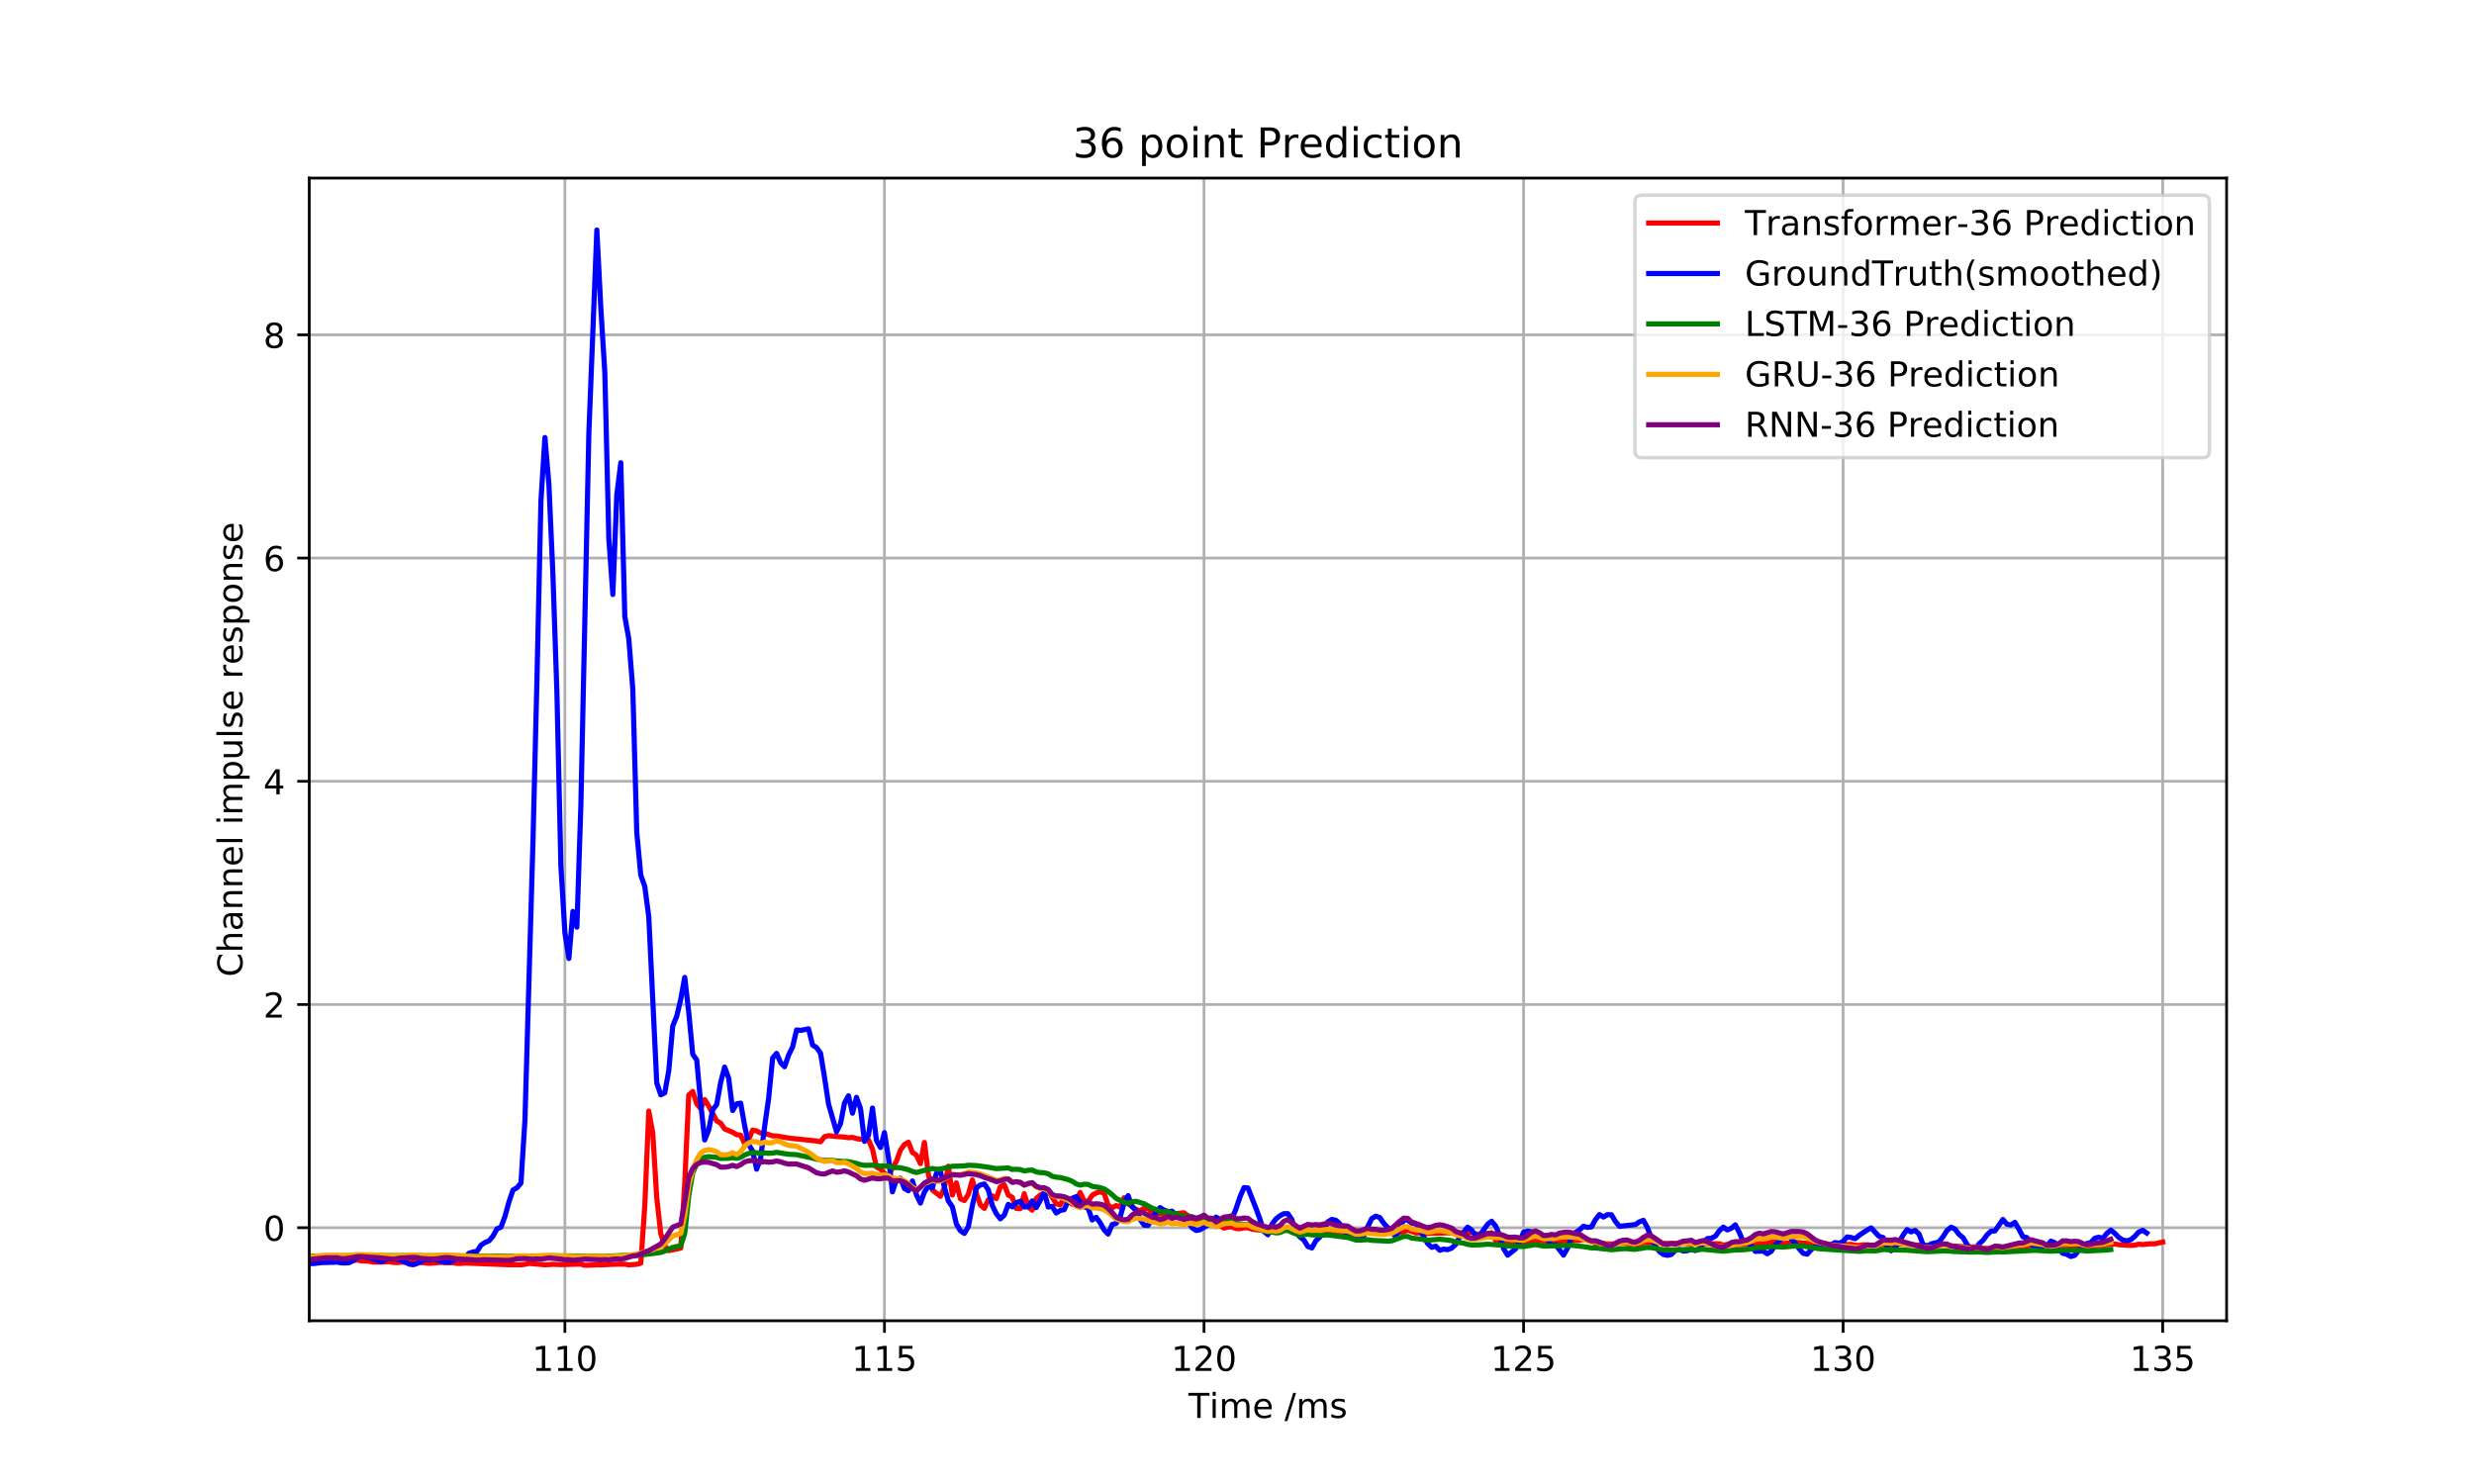 <?xml version="1.0" encoding="utf-8" standalone="no"?>
<!DOCTYPE svg PUBLIC "-//W3C//DTD SVG 1.1//EN"
  "http://www.w3.org/Graphics/SVG/1.1/DTD/svg11.dtd">
<!-- Created with matplotlib (https://matplotlib.org/) -->
<svg height="432pt" version="1.1" viewBox="0 0 720 432" width="720pt" xmlns="http://www.w3.org/2000/svg" xmlns:xlink="http://www.w3.org/1999/xlink">
 <defs>
  <style type="text/css">
*{stroke-linecap:butt;stroke-linejoin:round;}
  </style>
 </defs>
 <g id="figure_1">
  <g id="patch_1">
   <path d="M 0 432 
L 720 432 
L 720 0 
L 0 0 
z
" style="fill:#ffffff;"/>
  </g>
  <g id="axes_1">
   <g id="patch_2">
    <path d="M 90 384.48 
L 648 384.48 
L 648 51.84 
L 90 51.84 
z
" style="fill:#ffffff;"/>
   </g>
   <g id="matplotlib.axis_1">
    <g id="xtick_1">
     <g id="line2d_1">
      <path clip-path="url(#pb5eaeb335e)" d="M 164.4 384.48 
L 164.4 51.84 
" style="fill:none;stroke:#b0b0b0;stroke-linecap:square;stroke-width:0.8;"/>
     </g>
     <g id="line2d_2">
      <defs>
       <path d="M 0 0 
L 0 3.5 
" id="mea8dfee8e2" style="stroke:#000000;stroke-width:0.8;"/>
      </defs>
      <g>
       <use style="stroke:#000000;stroke-width:0.8;" x="164.4" xlink:href="#mea8dfee8e2" y="384.48"/>
      </g>
     </g>
     <g id="text_1">
      <!-- 110 -->
      <defs>
       <path d="M 12.406 8.297 
L 28.516 8.297 
L 28.516 63.922 
L 10.984 60.406 
L 10.984 69.391 
L 28.422 72.906 
L 38.281 72.906 
L 38.281 8.297 
L 54.391 8.297 
L 54.391 0 
L 12.406 0 
z
" id="DejaVuSans-49"/>
       <path d="M 31.781 66.406 
Q 24.172 66.406 20.328 58.906 
Q 16.5 51.422 16.5 36.375 
Q 16.5 21.391 20.328 13.891 
Q 24.172 6.391 31.781 6.391 
Q 39.453 6.391 43.281 13.891 
Q 47.125 21.391 47.125 36.375 
Q 47.125 51.422 43.281 58.906 
Q 39.453 66.406 31.781 66.406 
z
M 31.781 74.219 
Q 44.047 74.219 50.516 64.516 
Q 56.984 54.828 56.984 36.375 
Q 56.984 17.969 50.516 8.266 
Q 44.047 -1.422 31.781 -1.422 
Q 19.531 -1.422 13.062 8.266 
Q 6.594 17.969 6.594 36.375 
Q 6.594 54.828 13.062 64.516 
Q 19.531 74.219 31.781 74.219 
z
" id="DejaVuSans-48"/>
      </defs>
      <g transform="translate(154.856 399.078)scale(0.1 -0.1)">
       <use xlink:href="#DejaVuSans-49"/>
       <use x="63.623" xlink:href="#DejaVuSans-49"/>
       <use x="127.246" xlink:href="#DejaVuSans-48"/>
      </g>
     </g>
    </g>
    <g id="xtick_2">
     <g id="line2d_3">
      <path clip-path="url(#pb5eaeb335e)" d="M 257.4 384.48 
L 257.4 51.84 
" style="fill:none;stroke:#b0b0b0;stroke-linecap:square;stroke-width:0.8;"/>
     </g>
     <g id="line2d_4">
      <g>
       <use style="stroke:#000000;stroke-width:0.8;" x="257.4" xlink:href="#mea8dfee8e2" y="384.48"/>
      </g>
     </g>
     <g id="text_2">
      <!-- 115 -->
      <defs>
       <path d="M 10.797 72.906 
L 49.516 72.906 
L 49.516 64.594 
L 19.828 64.594 
L 19.828 46.734 
Q 21.969 47.469 24.109 47.828 
Q 26.266 48.188 28.422 48.188 
Q 40.625 48.188 47.75 41.5 
Q 54.891 34.812 54.891 23.391 
Q 54.891 11.625 47.562 5.094 
Q 40.234 -1.422 26.906 -1.422 
Q 22.312 -1.422 17.547 -0.641 
Q 12.797 0.141 7.719 1.703 
L 7.719 11.625 
Q 12.109 9.234 16.797 8.062 
Q 21.484 6.891 26.703 6.891 
Q 35.156 6.891 40.078 11.328 
Q 45.016 15.766 45.016 23.391 
Q 45.016 31 40.078 35.438 
Q 35.156 39.891 26.703 39.891 
Q 22.75 39.891 18.812 39.016 
Q 14.891 38.141 10.797 36.281 
z
" id="DejaVuSans-53"/>
      </defs>
      <g transform="translate(247.856 399.078)scale(0.1 -0.1)">
       <use xlink:href="#DejaVuSans-49"/>
       <use x="63.623" xlink:href="#DejaVuSans-49"/>
       <use x="127.246" xlink:href="#DejaVuSans-53"/>
      </g>
     </g>
    </g>
    <g id="xtick_3">
     <g id="line2d_5">
      <path clip-path="url(#pb5eaeb335e)" d="M 350.4 384.48 
L 350.4 51.84 
" style="fill:none;stroke:#b0b0b0;stroke-linecap:square;stroke-width:0.8;"/>
     </g>
     <g id="line2d_6">
      <g>
       <use style="stroke:#000000;stroke-width:0.8;" x="350.4" xlink:href="#mea8dfee8e2" y="384.48"/>
      </g>
     </g>
     <g id="text_3">
      <!-- 120 -->
      <defs>
       <path d="M 19.188 8.297 
L 53.609 8.297 
L 53.609 0 
L 7.328 0 
L 7.328 8.297 
Q 12.938 14.109 22.625 23.891 
Q 32.328 33.688 34.812 36.531 
Q 39.547 41.844 41.422 45.531 
Q 43.312 49.219 43.312 52.781 
Q 43.312 58.594 39.234 62.25 
Q 35.156 65.922 28.609 65.922 
Q 23.969 65.922 18.812 64.312 
Q 13.672 62.703 7.812 59.422 
L 7.812 69.391 
Q 13.766 71.781 18.938 73 
Q 24.125 74.219 28.422 74.219 
Q 39.75 74.219 46.484 68.547 
Q 53.219 62.891 53.219 53.422 
Q 53.219 48.922 51.531 44.891 
Q 49.859 40.875 45.406 35.406 
Q 44.188 33.984 37.641 27.219 
Q 31.109 20.453 19.188 8.297 
z
" id="DejaVuSans-50"/>
      </defs>
      <g transform="translate(340.856 399.078)scale(0.1 -0.1)">
       <use xlink:href="#DejaVuSans-49"/>
       <use x="63.623" xlink:href="#DejaVuSans-50"/>
       <use x="127.246" xlink:href="#DejaVuSans-48"/>
      </g>
     </g>
    </g>
    <g id="xtick_4">
     <g id="line2d_7">
      <path clip-path="url(#pb5eaeb335e)" d="M 443.4 384.48 
L 443.4 51.84 
" style="fill:none;stroke:#b0b0b0;stroke-linecap:square;stroke-width:0.8;"/>
     </g>
     <g id="line2d_8">
      <g>
       <use style="stroke:#000000;stroke-width:0.8;" x="443.4" xlink:href="#mea8dfee8e2" y="384.48"/>
      </g>
     </g>
     <g id="text_4">
      <!-- 125 -->
      <g transform="translate(433.856 399.078)scale(0.1 -0.1)">
       <use xlink:href="#DejaVuSans-49"/>
       <use x="63.623" xlink:href="#DejaVuSans-50"/>
       <use x="127.246" xlink:href="#DejaVuSans-53"/>
      </g>
     </g>
    </g>
    <g id="xtick_5">
     <g id="line2d_9">
      <path clip-path="url(#pb5eaeb335e)" d="M 536.4 384.48 
L 536.4 51.84 
" style="fill:none;stroke:#b0b0b0;stroke-linecap:square;stroke-width:0.8;"/>
     </g>
     <g id="line2d_10">
      <g>
       <use style="stroke:#000000;stroke-width:0.8;" x="536.4" xlink:href="#mea8dfee8e2" y="384.48"/>
      </g>
     </g>
     <g id="text_5">
      <!-- 130 -->
      <defs>
       <path d="M 40.578 39.312 
Q 47.656 37.797 51.625 33 
Q 55.609 28.219 55.609 21.188 
Q 55.609 10.406 48.188 4.484 
Q 40.766 -1.422 27.094 -1.422 
Q 22.516 -1.422 17.656 -0.516 
Q 12.797 0.391 7.625 2.203 
L 7.625 11.719 
Q 11.719 9.328 16.594 8.109 
Q 21.484 6.891 26.812 6.891 
Q 36.078 6.891 40.938 10.547 
Q 45.797 14.203 45.797 21.188 
Q 45.797 27.641 41.281 31.266 
Q 36.766 34.906 28.719 34.906 
L 20.219 34.906 
L 20.219 43.016 
L 29.109 43.016 
Q 36.375 43.016 40.234 45.922 
Q 44.094 48.828 44.094 54.297 
Q 44.094 59.906 40.109 62.906 
Q 36.141 65.922 28.719 65.922 
Q 24.656 65.922 20.016 65.031 
Q 15.375 64.156 9.812 62.312 
L 9.812 71.094 
Q 15.438 72.656 20.344 73.438 
Q 25.25 74.219 29.594 74.219 
Q 40.828 74.219 47.359 69.109 
Q 53.906 64.016 53.906 55.328 
Q 53.906 49.266 50.438 45.094 
Q 46.969 40.922 40.578 39.312 
z
" id="DejaVuSans-51"/>
      </defs>
      <g transform="translate(526.856 399.078)scale(0.1 -0.1)">
       <use xlink:href="#DejaVuSans-49"/>
       <use x="63.623" xlink:href="#DejaVuSans-51"/>
       <use x="127.246" xlink:href="#DejaVuSans-48"/>
      </g>
     </g>
    </g>
    <g id="xtick_6">
     <g id="line2d_11">
      <path clip-path="url(#pb5eaeb335e)" d="M 629.4 384.48 
L 629.4 51.84 
" style="fill:none;stroke:#b0b0b0;stroke-linecap:square;stroke-width:0.8;"/>
     </g>
     <g id="line2d_12">
      <g>
       <use style="stroke:#000000;stroke-width:0.8;" x="629.4" xlink:href="#mea8dfee8e2" y="384.48"/>
      </g>
     </g>
     <g id="text_6">
      <!-- 135 -->
      <g transform="translate(619.856 399.078)scale(0.1 -0.1)">
       <use xlink:href="#DejaVuSans-49"/>
       <use x="63.623" xlink:href="#DejaVuSans-51"/>
       <use x="127.246" xlink:href="#DejaVuSans-53"/>
      </g>
     </g>
    </g>
    <g id="text_7">
     <!-- Time /ms -->
     <defs>
      <path d="M -0.297 72.906 
L 61.375 72.906 
L 61.375 64.594 
L 35.5 64.594 
L 35.5 0 
L 25.594 0 
L 25.594 64.594 
L -0.297 64.594 
z
" id="DejaVuSans-84"/>
      <path d="M 9.422 54.688 
L 18.406 54.688 
L 18.406 0 
L 9.422 0 
z
M 9.422 75.984 
L 18.406 75.984 
L 18.406 64.594 
L 9.422 64.594 
z
" id="DejaVuSans-105"/>
      <path d="M 52 44.188 
Q 55.375 50.25 60.062 53.125 
Q 64.75 56 71.094 56 
Q 79.641 56 84.281 50.016 
Q 88.922 44.047 88.922 33.016 
L 88.922 0 
L 79.891 0 
L 79.891 32.719 
Q 79.891 40.578 77.094 44.375 
Q 74.312 48.188 68.609 48.188 
Q 61.625 48.188 57.562 43.547 
Q 53.516 38.922 53.516 30.906 
L 53.516 0 
L 44.484 0 
L 44.484 32.719 
Q 44.484 40.625 41.703 44.406 
Q 38.922 48.188 33.109 48.188 
Q 26.219 48.188 22.156 43.531 
Q 18.109 38.875 18.109 30.906 
L 18.109 0 
L 9.078 0 
L 9.078 54.688 
L 18.109 54.688 
L 18.109 46.188 
Q 21.188 51.219 25.484 53.609 
Q 29.781 56 35.688 56 
Q 41.656 56 45.828 52.969 
Q 50 49.953 52 44.188 
z
" id="DejaVuSans-109"/>
      <path d="M 56.203 29.594 
L 56.203 25.203 
L 14.891 25.203 
Q 15.484 15.922 20.484 11.062 
Q 25.484 6.203 34.422 6.203 
Q 39.594 6.203 44.453 7.469 
Q 49.312 8.734 54.109 11.281 
L 54.109 2.781 
Q 49.266 0.734 44.188 -0.344 
Q 39.109 -1.422 33.891 -1.422 
Q 20.797 -1.422 13.156 6.188 
Q 5.516 13.812 5.516 26.812 
Q 5.516 40.234 12.766 48.109 
Q 20.016 56 32.328 56 
Q 43.359 56 49.781 48.891 
Q 56.203 41.797 56.203 29.594 
z
M 47.219 32.234 
Q 47.125 39.594 43.094 43.984 
Q 39.062 48.391 32.422 48.391 
Q 24.906 48.391 20.391 44.141 
Q 15.875 39.891 15.188 32.172 
z
" id="DejaVuSans-101"/>
      <path id="DejaVuSans-32"/>
      <path d="M 25.391 72.906 
L 33.688 72.906 
L 8.297 -9.281 
L 0 -9.281 
z
" id="DejaVuSans-47"/>
      <path d="M 44.281 53.078 
L 44.281 44.578 
Q 40.484 46.531 36.375 47.5 
Q 32.281 48.484 27.875 48.484 
Q 21.188 48.484 17.844 46.438 
Q 14.5 44.391 14.5 40.281 
Q 14.5 37.156 16.891 35.375 
Q 19.281 33.594 26.516 31.984 
L 29.594 31.297 
Q 39.156 29.25 43.188 25.516 
Q 47.219 21.781 47.219 15.094 
Q 47.219 7.469 41.188 3.016 
Q 35.156 -1.422 24.609 -1.422 
Q 20.219 -1.422 15.453 -0.562 
Q 10.688 0.297 5.422 2 
L 5.422 11.281 
Q 10.406 8.688 15.234 7.391 
Q 20.062 6.109 24.812 6.109 
Q 31.156 6.109 34.562 8.281 
Q 37.984 10.453 37.984 14.406 
Q 37.984 18.062 35.516 20.016 
Q 33.062 21.969 24.703 23.781 
L 21.578 24.516 
Q 13.234 26.266 9.516 29.906 
Q 5.812 33.547 5.812 39.891 
Q 5.812 47.609 11.281 51.797 
Q 16.75 56 26.812 56 
Q 31.781 56 36.172 55.266 
Q 40.578 54.547 44.281 53.078 
z
" id="DejaVuSans-115"/>
     </defs>
     <g transform="translate(345.864 412.757)scale(0.1 -0.1)">
      <use xlink:href="#DejaVuSans-84"/>
      <use x="61.037" xlink:href="#DejaVuSans-105"/>
      <use x="88.82" xlink:href="#DejaVuSans-109"/>
      <use x="186.232" xlink:href="#DejaVuSans-101"/>
      <use x="247.756" xlink:href="#DejaVuSans-32"/>
      <use x="279.543" xlink:href="#DejaVuSans-47"/>
      <use x="313.234" xlink:href="#DejaVuSans-109"/>
      <use x="410.646" xlink:href="#DejaVuSans-115"/>
     </g>
    </g>
   </g>
   <g id="matplotlib.axis_2">
    <g id="ytick_1">
     <g id="line2d_13">
      <path clip-path="url(#pb5eaeb335e)" d="M 90 357.389 
L 648 357.389 
" style="fill:none;stroke:#b0b0b0;stroke-linecap:square;stroke-width:0.8;"/>
     </g>
     <g id="line2d_14">
      <defs>
       <path d="M 0 0 
L -3.5 0 
" id="m414003ab2a" style="stroke:#000000;stroke-width:0.8;"/>
      </defs>
      <g>
       <use style="stroke:#000000;stroke-width:0.8;" x="90" xlink:href="#m414003ab2a" y="357.389"/>
      </g>
     </g>
     <g id="text_8">
      <!-- 0 -->
      <g transform="translate(76.638 361.188)scale(0.1 -0.1)">
       <use xlink:href="#DejaVuSans-48"/>
      </g>
     </g>
    </g>
    <g id="ytick_2">
     <g id="line2d_15">
      <path clip-path="url(#pb5eaeb335e)" d="M 90 292.411 
L 648 292.411 
" style="fill:none;stroke:#b0b0b0;stroke-linecap:square;stroke-width:0.8;"/>
     </g>
     <g id="line2d_16">
      <g>
       <use style="stroke:#000000;stroke-width:0.8;" x="90" xlink:href="#m414003ab2a" y="292.411"/>
      </g>
     </g>
     <g id="text_9">
      <!-- 2 -->
      <g transform="translate(76.638 296.21)scale(0.1 -0.1)">
       <use xlink:href="#DejaVuSans-50"/>
      </g>
     </g>
    </g>
    <g id="ytick_3">
     <g id="line2d_17">
      <path clip-path="url(#pb5eaeb335e)" d="M 90 227.433 
L 648 227.433 
" style="fill:none;stroke:#b0b0b0;stroke-linecap:square;stroke-width:0.8;"/>
     </g>
     <g id="line2d_18">
      <g>
       <use style="stroke:#000000;stroke-width:0.8;" x="90" xlink:href="#m414003ab2a" y="227.433"/>
      </g>
     </g>
     <g id="text_10">
      <!-- 4 -->
      <defs>
       <path d="M 37.797 64.312 
L 12.891 25.391 
L 37.797 25.391 
z
M 35.203 72.906 
L 47.609 72.906 
L 47.609 25.391 
L 58.016 25.391 
L 58.016 17.188 
L 47.609 17.188 
L 47.609 0 
L 37.797 0 
L 37.797 17.188 
L 4.891 17.188 
L 4.891 26.703 
z
" id="DejaVuSans-52"/>
      </defs>
      <g transform="translate(76.638 231.232)scale(0.1 -0.1)">
       <use xlink:href="#DejaVuSans-52"/>
      </g>
     </g>
    </g>
    <g id="ytick_4">
     <g id="line2d_19">
      <path clip-path="url(#pb5eaeb335e)" d="M 90 162.455 
L 648 162.455 
" style="fill:none;stroke:#b0b0b0;stroke-linecap:square;stroke-width:0.8;"/>
     </g>
     <g id="line2d_20">
      <g>
       <use style="stroke:#000000;stroke-width:0.8;" x="90" xlink:href="#m414003ab2a" y="162.455"/>
      </g>
     </g>
     <g id="text_11">
      <!-- 6 -->
      <defs>
       <path d="M 33.016 40.375 
Q 26.375 40.375 22.484 35.828 
Q 18.609 31.297 18.609 23.391 
Q 18.609 15.531 22.484 10.953 
Q 26.375 6.391 33.016 6.391 
Q 39.656 6.391 43.531 10.953 
Q 47.406 15.531 47.406 23.391 
Q 47.406 31.297 43.531 35.828 
Q 39.656 40.375 33.016 40.375 
z
M 52.594 71.297 
L 52.594 62.312 
Q 48.875 64.062 45.094 64.984 
Q 41.312 65.922 37.594 65.922 
Q 27.828 65.922 22.672 59.328 
Q 17.531 52.734 16.797 39.406 
Q 19.672 43.656 24.016 45.922 
Q 28.375 48.188 33.594 48.188 
Q 44.578 48.188 50.953 41.516 
Q 57.328 34.859 57.328 23.391 
Q 57.328 12.156 50.688 5.359 
Q 44.047 -1.422 33.016 -1.422 
Q 20.359 -1.422 13.672 8.266 
Q 6.984 17.969 6.984 36.375 
Q 6.984 53.656 15.188 63.938 
Q 23.391 74.219 37.203 74.219 
Q 40.922 74.219 44.703 73.484 
Q 48.484 72.75 52.594 71.297 
z
" id="DejaVuSans-54"/>
      </defs>
      <g transform="translate(76.638 166.254)scale(0.1 -0.1)">
       <use xlink:href="#DejaVuSans-54"/>
      </g>
     </g>
    </g>
    <g id="ytick_5">
     <g id="line2d_21">
      <path clip-path="url(#pb5eaeb335e)" d="M 90 97.476 
L 648 97.476 
" style="fill:none;stroke:#b0b0b0;stroke-linecap:square;stroke-width:0.8;"/>
     </g>
     <g id="line2d_22">
      <g>
       <use style="stroke:#000000;stroke-width:0.8;" x="90" xlink:href="#m414003ab2a" y="97.476"/>
      </g>
     </g>
     <g id="text_12">
      <!-- 8 -->
      <defs>
       <path d="M 31.781 34.625 
Q 24.75 34.625 20.719 30.859 
Q 16.703 27.094 16.703 20.516 
Q 16.703 13.922 20.719 10.156 
Q 24.75 6.391 31.781 6.391 
Q 38.812 6.391 42.859 10.172 
Q 46.922 13.969 46.922 20.516 
Q 46.922 27.094 42.891 30.859 
Q 38.875 34.625 31.781 34.625 
z
M 21.922 38.812 
Q 15.578 40.375 12.031 44.719 
Q 8.5 49.078 8.5 55.328 
Q 8.5 64.062 14.719 69.141 
Q 20.953 74.219 31.781 74.219 
Q 42.672 74.219 48.875 69.141 
Q 55.078 64.062 55.078 55.328 
Q 55.078 49.078 51.531 44.719 
Q 48 40.375 41.703 38.812 
Q 48.828 37.156 52.797 32.312 
Q 56.781 27.484 56.781 20.516 
Q 56.781 9.906 50.312 4.234 
Q 43.844 -1.422 31.781 -1.422 
Q 19.734 -1.422 13.25 4.234 
Q 6.781 9.906 6.781 20.516 
Q 6.781 27.484 10.781 32.312 
Q 14.797 37.156 21.922 38.812 
z
M 18.312 54.391 
Q 18.312 48.734 21.844 45.562 
Q 25.391 42.391 31.781 42.391 
Q 38.141 42.391 41.719 45.562 
Q 45.312 48.734 45.312 54.391 
Q 45.312 60.062 41.719 63.234 
Q 38.141 66.406 31.781 66.406 
Q 25.391 66.406 21.844 63.234 
Q 18.312 60.062 18.312 54.391 
z
" id="DejaVuSans-56"/>
      </defs>
      <g transform="translate(76.638 101.276)scale(0.1 -0.1)">
       <use xlink:href="#DejaVuSans-56"/>
      </g>
     </g>
    </g>
    <g id="text_13">
     <!-- Channel impulse response -->
     <defs>
      <path d="M 64.406 67.281 
L 64.406 56.891 
Q 59.422 61.531 53.781 63.812 
Q 48.141 66.109 41.797 66.109 
Q 29.297 66.109 22.656 58.469 
Q 16.016 50.828 16.016 36.375 
Q 16.016 21.969 22.656 14.328 
Q 29.297 6.688 41.797 6.688 
Q 48.141 6.688 53.781 8.984 
Q 59.422 11.281 64.406 15.922 
L 64.406 5.609 
Q 59.234 2.094 53.438 0.328 
Q 47.656 -1.422 41.219 -1.422 
Q 24.656 -1.422 15.125 8.703 
Q 5.609 18.844 5.609 36.375 
Q 5.609 53.953 15.125 64.078 
Q 24.656 74.219 41.219 74.219 
Q 47.75 74.219 53.531 72.484 
Q 59.328 70.75 64.406 67.281 
z
" id="DejaVuSans-67"/>
      <path d="M 54.891 33.016 
L 54.891 0 
L 45.906 0 
L 45.906 32.719 
Q 45.906 40.484 42.875 44.328 
Q 39.844 48.188 33.797 48.188 
Q 26.516 48.188 22.312 43.547 
Q 18.109 38.922 18.109 30.906 
L 18.109 0 
L 9.078 0 
L 9.078 75.984 
L 18.109 75.984 
L 18.109 46.188 
Q 21.344 51.125 25.703 53.562 
Q 30.078 56 35.797 56 
Q 45.219 56 50.047 50.172 
Q 54.891 44.344 54.891 33.016 
z
" id="DejaVuSans-104"/>
      <path d="M 34.281 27.484 
Q 23.391 27.484 19.188 25 
Q 14.984 22.516 14.984 16.5 
Q 14.984 11.719 18.141 8.906 
Q 21.297 6.109 26.703 6.109 
Q 34.188 6.109 38.703 11.406 
Q 43.219 16.703 43.219 25.484 
L 43.219 27.484 
z
M 52.203 31.203 
L 52.203 0 
L 43.219 0 
L 43.219 8.297 
Q 40.141 3.328 35.547 0.953 
Q 30.953 -1.422 24.312 -1.422 
Q 15.922 -1.422 10.953 3.297 
Q 6 8.016 6 15.922 
Q 6 25.141 12.172 29.828 
Q 18.359 34.516 30.609 34.516 
L 43.219 34.516 
L 43.219 35.406 
Q 43.219 41.609 39.141 45 
Q 35.062 48.391 27.688 48.391 
Q 23 48.391 18.547 47.266 
Q 14.109 46.141 10.016 43.891 
L 10.016 52.203 
Q 14.938 54.109 19.578 55.047 
Q 24.219 56 28.609 56 
Q 40.484 56 46.344 49.844 
Q 52.203 43.703 52.203 31.203 
z
" id="DejaVuSans-97"/>
      <path d="M 54.891 33.016 
L 54.891 0 
L 45.906 0 
L 45.906 32.719 
Q 45.906 40.484 42.875 44.328 
Q 39.844 48.188 33.797 48.188 
Q 26.516 48.188 22.312 43.547 
Q 18.109 38.922 18.109 30.906 
L 18.109 0 
L 9.078 0 
L 9.078 54.688 
L 18.109 54.688 
L 18.109 46.188 
Q 21.344 51.125 25.703 53.562 
Q 30.078 56 35.797 56 
Q 45.219 56 50.047 50.172 
Q 54.891 44.344 54.891 33.016 
z
" id="DejaVuSans-110"/>
      <path d="M 9.422 75.984 
L 18.406 75.984 
L 18.406 0 
L 9.422 0 
z
" id="DejaVuSans-108"/>
      <path d="M 18.109 8.203 
L 18.109 -20.797 
L 9.078 -20.797 
L 9.078 54.688 
L 18.109 54.688 
L 18.109 46.391 
Q 20.953 51.266 25.266 53.625 
Q 29.594 56 35.594 56 
Q 45.562 56 51.781 48.094 
Q 58.016 40.188 58.016 27.297 
Q 58.016 14.406 51.781 6.484 
Q 45.562 -1.422 35.594 -1.422 
Q 29.594 -1.422 25.266 0.953 
Q 20.953 3.328 18.109 8.203 
z
M 48.688 27.297 
Q 48.688 37.203 44.609 42.844 
Q 40.531 48.484 33.406 48.484 
Q 26.266 48.484 22.188 42.844 
Q 18.109 37.203 18.109 27.297 
Q 18.109 17.391 22.188 11.75 
Q 26.266 6.109 33.406 6.109 
Q 40.531 6.109 44.609 11.75 
Q 48.688 17.391 48.688 27.297 
z
" id="DejaVuSans-112"/>
      <path d="M 8.5 21.578 
L 8.5 54.688 
L 17.484 54.688 
L 17.484 21.922 
Q 17.484 14.156 20.5 10.266 
Q 23.531 6.391 29.594 6.391 
Q 36.859 6.391 41.078 11.031 
Q 45.312 15.672 45.312 23.688 
L 45.312 54.688 
L 54.297 54.688 
L 54.297 0 
L 45.312 0 
L 45.312 8.406 
Q 42.047 3.422 37.719 1 
Q 33.406 -1.422 27.688 -1.422 
Q 18.266 -1.422 13.375 4.438 
Q 8.5 10.297 8.5 21.578 
z
M 31.109 56 
z
" id="DejaVuSans-117"/>
      <path d="M 41.109 46.297 
Q 39.594 47.172 37.812 47.578 
Q 36.031 48 33.891 48 
Q 26.266 48 22.188 43.047 
Q 18.109 38.094 18.109 28.812 
L 18.109 0 
L 9.078 0 
L 9.078 54.688 
L 18.109 54.688 
L 18.109 46.188 
Q 20.953 51.172 25.484 53.578 
Q 30.031 56 36.531 56 
Q 37.453 56 38.578 55.875 
Q 39.703 55.766 41.062 55.516 
z
" id="DejaVuSans-114"/>
      <path d="M 30.609 48.391 
Q 23.391 48.391 19.188 42.75 
Q 14.984 37.109 14.984 27.297 
Q 14.984 17.484 19.156 11.844 
Q 23.344 6.203 30.609 6.203 
Q 37.797 6.203 41.984 11.859 
Q 46.188 17.531 46.188 27.297 
Q 46.188 37.016 41.984 42.703 
Q 37.797 48.391 30.609 48.391 
z
M 30.609 56 
Q 42.328 56 49.016 48.375 
Q 55.719 40.766 55.719 27.297 
Q 55.719 13.875 49.016 6.219 
Q 42.328 -1.422 30.609 -1.422 
Q 18.844 -1.422 12.172 6.219 
Q 5.516 13.875 5.516 27.297 
Q 5.516 40.766 12.172 48.375 
Q 18.844 56 30.609 56 
z
" id="DejaVuSans-111"/>
     </defs>
     <g transform="translate(70.558 284.357)rotate(-90)scale(0.1 -0.1)">
      <use xlink:href="#DejaVuSans-67"/>
      <use x="69.824" xlink:href="#DejaVuSans-104"/>
      <use x="133.203" xlink:href="#DejaVuSans-97"/>
      <use x="194.482" xlink:href="#DejaVuSans-110"/>
      <use x="257.861" xlink:href="#DejaVuSans-110"/>
      <use x="321.24" xlink:href="#DejaVuSans-101"/>
      <use x="382.764" xlink:href="#DejaVuSans-108"/>
      <use x="410.547" xlink:href="#DejaVuSans-32"/>
      <use x="442.334" xlink:href="#DejaVuSans-105"/>
      <use x="470.117" xlink:href="#DejaVuSans-109"/>
      <use x="567.529" xlink:href="#DejaVuSans-112"/>
      <use x="631.006" xlink:href="#DejaVuSans-117"/>
      <use x="694.385" xlink:href="#DejaVuSans-108"/>
      <use x="722.168" xlink:href="#DejaVuSans-115"/>
      <use x="774.268" xlink:href="#DejaVuSans-101"/>
      <use x="835.791" xlink:href="#DejaVuSans-32"/>
      <use x="867.578" xlink:href="#DejaVuSans-114"/>
      <use x="908.66" xlink:href="#DejaVuSans-101"/>
      <use x="970.184" xlink:href="#DejaVuSans-115"/>
      <use x="1022.283" xlink:href="#DejaVuSans-112"/>
      <use x="1085.76" xlink:href="#DejaVuSans-111"/>
      <use x="1146.941" xlink:href="#DejaVuSans-110"/>
      <use x="1210.32" xlink:href="#DejaVuSans-115"/>
      <use x="1262.42" xlink:href="#DejaVuSans-101"/>
     </g>
    </g>
   </g>
   <g id="line2d_23">
    <path clip-path="url(#pb5eaeb335e)" d="M 88.838 366.35 
L 90 366.269 
L 91.162 365.813 
L 95.812 367.039 
L 96.975 367.096 
L 99.3 367 
L 101.625 367.228 
L 103.95 366.775 
L 105.112 367.035 
L 107.438 367.137 
L 108.6 367.406 
L 110.925 367.403 
L 113.25 367.293 
L 114.412 367.493 
L 115.575 367.554 
L 116.737 367.416 
L 119.062 367.441 
L 120.225 367.363 
L 122.55 367.517 
L 124.875 367.756 
L 128.363 367.487 
L 129.525 367.589 
L 131.85 367.573 
L 133.012 367.784 
L 134.175 367.787 
L 135.338 367.677 
L 148.125 368.181 
L 151.613 368.178 
L 152.775 368.056 
L 153.938 367.775 
L 158.588 368.192 
L 160.912 368.05 
L 163.238 368.135 
L 169.05 367.995 
L 170.213 368.343 
L 173.7 368.198 
L 174.863 368.232 
L 178.35 368.045 
L 181.838 367.997 
L 183 368.217 
L 185.325 368.034 
L 186.488 367.726 
L 187.65 351.031 
L 188.812 323.456 
L 189.975 329.793 
L 191.137 348.745 
L 192.3 359.149 
L 193.463 362.611 
L 194.625 364.079 
L 198.113 363.34 
L 199.275 344.503 
L 200.438 318.759 
L 201.6 317.742 
L 202.762 321.294 
L 203.925 322.723 
L 205.088 320.102 
L 206.25 321.99 
L 208.575 326.307 
L 209.738 326.963 
L 210.9 328.636 
L 213.225 329.605 
L 214.387 330.311 
L 215.55 330.451 
L 216.713 332.902 
L 217.875 331.671 
L 219.037 328.982 
L 220.2 329.223 
L 221.363 329.835 
L 222.525 329.895 
L 224.85 330.666 
L 226.012 330.686 
L 228.338 331.101 
L 230.662 331.418 
L 237.637 332.145 
L 238.8 332.393 
L 239.963 330.886 
L 241.125 330.599 
L 243.45 330.834 
L 245.775 331.016 
L 246.938 331.201 
L 248.1 331.1 
L 249.262 331.461 
L 250.425 331.615 
L 251.588 331.588 
L 252.75 331.818 
L 253.912 334.514 
L 255.075 339.74 
L 256.238 340.332 
L 257.4 341.557 
L 258.562 342.447 
L 259.725 340.006 
L 260.887 338.03 
L 262.05 334.807 
L 263.212 333.171 
L 264.375 332.511 
L 265.538 335.47 
L 266.7 336.267 
L 267.863 338.737 
L 269.025 332.571 
L 270.188 341.913 
L 271.35 346.398 
L 273.675 348.251 
L 274.837 345.819 
L 276 339.494 
L 277.163 347.881 
L 278.325 344.325 
L 279.488 348.947 
L 280.65 349.48 
L 281.812 347.672 
L 282.975 343.484 
L 284.137 347.353 
L 285.3 350.765 
L 286.462 351.752 
L 287.625 349.267 
L 288.788 348.112 
L 289.95 348.922 
L 291.113 345.486 
L 292.275 344.886 
L 293.438 347.887 
L 294.6 348.561 
L 295.762 351.775 
L 296.925 351.86 
L 298.087 347.49 
L 299.25 351.386 
L 300.413 352.301 
L 301.575 348.875 
L 302.738 347.861 
L 303.9 347.571 
L 305.062 346.662 
L 307.387 350.396 
L 308.55 350.755 
L 309.712 348.541 
L 312.038 350.573 
L 313.2 349.36 
L 314.363 347.139 
L 315.525 349.612 
L 316.688 349.726 
L 317.85 347.947 
L 319.012 347.299 
L 320.175 346.914 
L 321.337 347.41 
L 322.5 350.857 
L 323.663 351.591 
L 324.825 350.948 
L 325.988 351.39 
L 327.15 348.66 
L 328.312 350.443 
L 330.637 352.068 
L 331.8 352.509 
L 332.962 351.708 
L 334.125 351.856 
L 335.288 352.803 
L 336.45 353.468 
L 337.613 353.341 
L 338.775 353.56 
L 339.938 353.474 
L 341.1 353.235 
L 342.262 353.291 
L 344.587 353.044 
L 346.913 354.827 
L 348.075 355.192 
L 349.238 354.897 
L 351.562 355.882 
L 352.725 355.852 
L 353.887 356.071 
L 356.212 357.514 
L 357.375 357.176 
L 358.538 357.143 
L 359.7 357.645 
L 360.863 357.683 
L 362.025 357.43 
L 363.188 357.416 
L 364.35 357.807 
L 366.675 358.115 
L 367.837 358.086 
L 369 357.907 
L 370.163 357.428 
L 371.325 358.092 
L 372.488 358.464 
L 373.65 358.018 
L 377.137 358.429 
L 378.3 358.323 
L 379.462 358.469 
L 382.95 358.229 
L 384.113 357.765 
L 386.438 358.613 
L 389.925 358.685 
L 391.087 358.611 
L 392.25 358.658 
L 394.575 358.476 
L 395.738 358.891 
L 396.9 358.613 
L 398.062 358.804 
L 399.225 358.775 
L 400.387 358.387 
L 401.55 358.79 
L 402.712 358.884 
L 403.875 358.653 
L 405.038 358.613 
L 406.2 358.78 
L 407.363 358.737 
L 408.525 358.551 
L 409.688 358.104 
L 412.012 358.899 
L 413.175 358.897 
L 414.337 359.145 
L 416.663 358.959 
L 417.825 359 
L 421.312 358.883 
L 427.125 358.924 
L 428.288 358.684 
L 429.45 359.208 
L 430.613 359.27 
L 432.938 359.107 
L 434.1 358.861 
L 435.262 361.128 
L 436.425 361.313 
L 439.913 361.355 
L 443.4 361.668 
L 446.887 361.291 
L 448.05 361.165 
L 450.375 361.292 
L 451.538 361.245 
L 452.7 361.35 
L 457.35 361.127 
L 459.675 361.084 
L 460.837 360.805 
L 462 360.986 
L 463.163 361.36 
L 464.325 361.928 
L 465.488 361.818 
L 466.65 362.063 
L 468.975 362.139 
L 472.462 361.851 
L 474.788 362.197 
L 477.113 362.167 
L 478.275 361.747 
L 480.6 361.748 
L 481.762 361.562 
L 484.087 361.963 
L 488.738 361.981 
L 489.9 361.896 
L 491.062 362.028 
L 493.387 362.02 
L 495.712 362.038 
L 500.363 362.078 
L 501.525 362.465 
L 503.85 362.097 
L 505.012 362.307 
L 507.337 362.336 
L 508.5 362.239 
L 509.663 362.274 
L 511.988 362.004 
L 514.312 361.972 
L 515.475 361.598 
L 516.638 361.527 
L 517.8 361.694 
L 518.962 362.007 
L 522.45 361.637 
L 528.263 362.143 
L 529.425 362.035 
L 531.75 362.204 
L 532.913 362.194 
L 534.075 362.37 
L 535.237 362.414 
L 536.4 362.224 
L 537.562 362.307 
L 538.725 362.237 
L 539.888 362.504 
L 541.05 362.568 
L 542.212 362.363 
L 546.862 362.594 
L 548.025 362.177 
L 549.188 362.412 
L 550.35 362.44 
L 552.675 362.162 
L 556.163 362.337 
L 558.487 362.484 
L 560.812 362.544 
L 563.138 362.467 
L 565.462 362.285 
L 566.625 362.594 
L 572.438 362.965 
L 574.763 362.989 
L 575.925 363.079 
L 577.087 363.315 
L 579.413 363.387 
L 581.737 363.113 
L 582.9 363.053 
L 585.225 363.128 
L 587.55 362.808 
L 588.712 362.88 
L 591.038 362.577 
L 593.362 362.604 
L 594.525 362.555 
L 595.688 362.711 
L 598.013 362.771 
L 600.337 362.349 
L 601.5 362.363 
L 603.825 362.652 
L 604.987 362.659 
L 606.15 362.808 
L 609.638 362.688 
L 611.962 362.447 
L 615.45 362.14 
L 616.612 362.34 
L 620.1 362.537 
L 621.263 362.469 
L 622.425 362.194 
L 623.587 362.298 
L 625.913 362.065 
L 627.075 362.08 
L 629.4 361.566 
L 629.4 361.566 
" style="fill:none;stroke:#ff0000;stroke-linecap:square;stroke-width:1.5;"/>
   </g>
   <g id="line2d_24">
    <path clip-path="url(#pb5eaeb335e)" d="M 88.838 367.575 
L 90 367.843 
L 91.162 367.839 
L 93.487 367.549 
L 98.138 367.425 
L 99.3 367.619 
L 100.463 367.657 
L 101.625 367.573 
L 102.787 366.935 
L 103.95 366.032 
L 105.112 365.819 
L 107.438 366.077 
L 109.763 366.938 
L 110.925 367.247 
L 112.088 366.802 
L 113.25 366.025 
L 114.412 366.022 
L 115.575 366.608 
L 116.737 366.839 
L 119.062 367.975 
L 120.225 368.173 
L 121.388 367.805 
L 123.713 366.653 
L 124.875 366.838 
L 126.037 366.439 
L 128.363 367.194 
L 130.688 367.427 
L 133.012 366.545 
L 134.175 366.617 
L 135.338 366.148 
L 136.5 364.814 
L 137.662 364.469 
L 138.825 364.247 
L 139.988 362.466 
L 141.15 361.691 
L 142.312 361.214 
L 143.475 359.836 
L 144.637 357.715 
L 145.8 357.234 
L 146.963 354.069 
L 148.125 349.862 
L 149.287 346.422 
L 150.45 345.762 
L 151.613 344.386 
L 152.775 326.025 
L 155.1 245.291 
L 156.262 197.992 
L 157.425 145.878 
L 158.588 127.371 
L 159.75 141.059 
L 160.912 167.155 
L 162.075 201.563 
L 163.238 252.06 
L 164.4 271.535 
L 165.562 279.015 
L 166.725 265.329 
L 167.887 269.894 
L 169.05 234.398 
L 171.375 126.073 
L 173.7 66.96 
L 174.863 89.78 
L 176.025 108.539 
L 177.188 156.761 
L 178.35 173.061 
L 179.512 143.974 
L 180.675 134.712 
L 181.838 179.455 
L 183 186.037 
L 184.162 200.623 
L 185.325 242.396 
L 186.488 254.777 
L 187.65 258.051 
L 188.812 266.898 
L 191.137 315.26 
L 192.3 318.708 
L 193.463 318.123 
L 194.625 311.704 
L 195.787 298.678 
L 196.95 295.824 
L 198.113 290.895 
L 199.275 284.532 
L 200.438 294.589 
L 201.6 306.898 
L 202.762 308.554 
L 203.925 321.183 
L 205.088 331.851 
L 206.25 328.943 
L 207.412 323.057 
L 208.575 321.554 
L 209.738 315.071 
L 210.9 310.641 
L 212.062 313.872 
L 213.225 323.281 
L 214.387 321.335 
L 215.55 321.127 
L 216.713 327.698 
L 217.875 333.169 
L 219.037 335.075 
L 220.2 340.357 
L 221.363 337.182 
L 222.525 327.928 
L 223.688 319.78 
L 224.85 308.022 
L 226.012 306.642 
L 227.175 309.333 
L 228.338 310.528 
L 229.5 307.133 
L 230.662 304.806 
L 231.825 299.815 
L 232.988 299.955 
L 235.312 299.494 
L 236.475 304.199 
L 237.637 304.958 
L 238.8 306.586 
L 239.963 313.644 
L 241.125 321.392 
L 243.45 329.459 
L 244.613 327.122 
L 245.775 321.086 
L 246.938 318.998 
L 248.1 324.058 
L 249.262 319.44 
L 250.425 322.677 
L 251.588 332.256 
L 252.75 330.5 
L 253.912 322.565 
L 255.075 332.035 
L 256.238 334.038 
L 257.4 329.715 
L 258.562 336.98 
L 259.725 346.941 
L 260.887 343.397 
L 262.05 343.008 
L 263.212 345.971 
L 264.375 346.641 
L 265.538 343.785 
L 266.7 347.808 
L 267.863 350.226 
L 269.025 347.019 
L 270.188 345.263 
L 271.35 345.803 
L 272.512 341.575 
L 273.675 341.054 
L 274.837 345.557 
L 276 349.609 
L 277.163 351.302 
L 278.325 356.277 
L 279.488 358.265 
L 280.65 359.056 
L 281.812 357.082 
L 282.975 351.025 
L 284.137 345.848 
L 285.3 344.946 
L 286.462 344.659 
L 287.625 346.35 
L 288.788 350.919 
L 289.95 353.313 
L 291.113 354.799 
L 292.275 353.72 
L 293.438 350.599 
L 294.6 351.323 
L 295.762 350.097 
L 296.925 349.695 
L 298.087 351.36 
L 299.25 351.25 
L 300.413 349.589 
L 301.575 351.537 
L 302.738 349.439 
L 303.9 346.987 
L 305.062 351.367 
L 306.225 351.161 
L 307.387 353.128 
L 308.55 352.378 
L 309.712 352.147 
L 310.875 349.517 
L 312.038 348.831 
L 313.2 348.341 
L 314.363 350.001 
L 315.525 351.293 
L 316.688 351.723 
L 317.85 355.15 
L 319.012 354.357 
L 320.175 355.951 
L 321.337 358.042 
L 322.5 359.248 
L 323.663 356.471 
L 324.825 356.129 
L 325.988 354.284 
L 327.15 350.178 
L 328.312 348.062 
L 329.475 351.236 
L 330.637 352.401 
L 331.8 354.99 
L 332.962 356.652 
L 334.125 356.717 
L 335.288 354.927 
L 336.45 352.771 
L 337.613 351.54 
L 338.775 352.279 
L 339.938 352.706 
L 341.1 352.58 
L 342.262 353.768 
L 343.425 353.902 
L 344.587 354.655 
L 345.75 355.745 
L 346.913 357.386 
L 348.075 358.197 
L 349.238 357.992 
L 351.562 356.582 
L 352.725 355.658 
L 353.887 354.303 
L 355.05 355.011 
L 356.212 356.131 
L 357.375 356.412 
L 358.538 354.788 
L 359.7 351.925 
L 360.863 348.466 
L 362.025 345.731 
L 363.188 345.813 
L 365.512 351.717 
L 366.675 354.926 
L 367.837 358.49 
L 369 359.443 
L 370.163 356.389 
L 371.325 354.842 
L 372.488 353.916 
L 373.65 353.309 
L 374.812 353.299 
L 375.975 355.02 
L 377.137 358.718 
L 378.3 360.069 
L 379.462 360.981 
L 380.625 362.86 
L 381.788 363.279 
L 382.95 361.195 
L 384.113 360.091 
L 385.275 358.458 
L 386.438 355.658 
L 387.6 354.991 
L 388.762 355.206 
L 389.925 356.246 
L 391.087 357.983 
L 392.25 359.981 
L 393.413 360.034 
L 394.575 359.936 
L 395.738 360.559 
L 396.9 359.865 
L 398.062 357.076 
L 399.225 354.712 
L 400.387 354.042 
L 401.55 354.43 
L 402.712 356.114 
L 403.875 357.326 
L 405.038 358.776 
L 406.2 359.941 
L 408.525 355.053 
L 409.688 355.202 
L 410.85 356.079 
L 412.012 356.213 
L 413.175 357.738 
L 414.337 360.036 
L 415.5 362.007 
L 416.663 363.113 
L 417.825 362.755 
L 418.988 363.957 
L 420.15 363.621 
L 421.312 363.779 
L 422.475 363.331 
L 423.637 362.291 
L 424.8 360.092 
L 427.125 357.223 
L 428.288 358.085 
L 429.45 359.673 
L 430.613 359.636 
L 432.938 356.373 
L 434.1 355.505 
L 435.262 356.881 
L 436.425 359.55 
L 437.587 363.462 
L 438.75 365.395 
L 441.075 363.563 
L 442.238 361.407 
L 443.4 358.712 
L 444.562 358.392 
L 445.725 358.574 
L 446.887 359.541 
L 449.212 359.71 
L 450.375 360.663 
L 451.538 362.668 
L 452.7 362.327 
L 455.025 365.365 
L 456.188 363.372 
L 457.35 360.378 
L 458.512 358.761 
L 459.675 358.047 
L 460.837 356.96 
L 462 357.291 
L 463.163 357.161 
L 464.325 355.035 
L 465.488 353.571 
L 466.65 354.28 
L 467.812 353.587 
L 468.975 353.624 
L 470.137 355.581 
L 471.3 356.993 
L 475.95 356.475 
L 477.113 355.68 
L 478.275 355.244 
L 479.438 357.362 
L 480.6 360.443 
L 481.762 362.73 
L 482.925 364.315 
L 484.087 365.181 
L 485.25 365.425 
L 486.413 365.16 
L 487.575 363.984 
L 488.738 363.702 
L 489.9 364.2 
L 491.062 364.066 
L 492.225 363.698 
L 493.387 364.052 
L 494.55 363.547 
L 495.712 361.796 
L 496.875 360.551 
L 498.038 360.452 
L 499.2 359.875 
L 500.363 358.292 
L 501.525 357.22 
L 502.688 358.032 
L 503.85 357.564 
L 505.012 356.561 
L 506.175 358.742 
L 507.337 361.503 
L 508.5 361.692 
L 509.663 362.466 
L 510.825 364.274 
L 513.15 364.194 
L 514.312 364.982 
L 515.475 364.271 
L 516.638 362.476 
L 518.962 360.001 
L 520.125 359.216 
L 522.45 361.962 
L 523.612 363.531 
L 524.775 364.841 
L 525.938 365.097 
L 527.1 363.795 
L 528.263 362.881 
L 529.425 362.435 
L 531.75 363.133 
L 532.913 362.306 
L 534.075 361.713 
L 535.237 361.905 
L 536.4 361.42 
L 537.562 360.074 
L 538.725 360.246 
L 539.888 360.606 
L 541.05 359.623 
L 543.375 358.077 
L 544.538 357.439 
L 546.862 359.92 
L 548.025 360.239 
L 549.188 363.103 
L 550.35 364.101 
L 551.513 363.301 
L 552.675 361.613 
L 553.837 359.544 
L 555 357.953 
L 556.163 358.607 
L 557.325 358.168 
L 558.487 359.212 
L 559.65 362.302 
L 560.812 362.964 
L 561.975 362.101 
L 564.3 361.516 
L 565.462 360.022 
L 566.625 358.215 
L 567.788 357.251 
L 568.95 357.773 
L 570.112 359.315 
L 571.275 360.263 
L 573.6 364.192 
L 574.763 364.268 
L 575.925 362.096 
L 577.087 361.104 
L 578.25 359.526 
L 579.413 358.416 
L 580.575 358.327 
L 582.9 354.984 
L 584.062 356.376 
L 585.225 356.601 
L 586.388 355.829 
L 587.55 357.797 
L 588.712 360.027 
L 589.875 360.253 
L 591.038 361.94 
L 592.2 363.301 
L 593.362 363.177 
L 594.525 362.755 
L 595.688 362.776 
L 596.85 361.3 
L 598.013 361.755 
L 599.175 363.701 
L 600.337 364.842 
L 601.5 365.117 
L 602.663 365.77 
L 603.825 365.428 
L 606.15 362.42 
L 607.312 361.985 
L 608.475 361.734 
L 609.638 360.462 
L 610.8 360.152 
L 611.962 360.499 
L 613.125 359.077 
L 614.288 358.087 
L 615.45 359.005 
L 616.612 360.21 
L 617.775 360.973 
L 618.938 361.207 
L 620.1 360.88 
L 621.263 359.931 
L 622.425 358.66 
L 623.587 358.152 
L 624.75 358.93 
L 624.75 358.93 
" style="fill:none;stroke:#0000ff;stroke-linecap:square;stroke-width:1.5;"/>
   </g>
   <g id="line2d_25">
    <path clip-path="url(#pb5eaeb335e)" d="M 88.838 365.739 
L 94.65 365.551 
L 110.925 365.518 
L 116.737 365.524 
L 123.713 365.568 
L 128.363 365.526 
L 131.85 365.544 
L 137.662 365.642 
L 148.125 365.689 
L 155.1 365.63 
L 160.912 365.566 
L 169.05 365.643 
L 172.537 365.63 
L 177.188 365.668 
L 187.65 365.183 
L 189.975 364.91 
L 192.3 364.583 
L 193.463 364.188 
L 195.787 363.114 
L 198.113 362.651 
L 199.275 359.129 
L 200.438 348.138 
L 201.6 341.462 
L 202.762 338.713 
L 203.925 337.378 
L 205.088 336.888 
L 206.25 336.702 
L 208.575 336.912 
L 209.738 337.244 
L 212.062 337.179 
L 213.225 336.992 
L 214.387 337.199 
L 215.55 336.9 
L 216.713 336.225 
L 217.875 335.775 
L 219.037 335.559 
L 220.2 335.565 
L 221.363 335.784 
L 222.525 335.611 
L 223.688 335.725 
L 224.85 335.67 
L 226.012 335.445 
L 228.338 335.842 
L 229.5 336.005 
L 231.825 336.126 
L 236.475 337.121 
L 237.637 337.449 
L 239.963 337.806 
L 242.287 337.751 
L 243.45 337.99 
L 246.938 338.16 
L 249.262 338.675 
L 250.425 339.045 
L 251.588 339.238 
L 253.912 339.19 
L 256.238 339.446 
L 257.4 339.409 
L 258.562 339.503 
L 259.725 339.858 
L 262.05 339.926 
L 264.375 340.524 
L 265.538 341.02 
L 266.7 341.334 
L 270.188 340.4 
L 271.35 340.149 
L 272.512 340.366 
L 273.675 340.304 
L 277.163 339.511 
L 280.65 339.404 
L 281.812 339.218 
L 284.137 339.308 
L 287.625 339.785 
L 289.95 340.194 
L 293.438 339.983 
L 294.6 340.437 
L 295.762 340.368 
L 296.925 340.471 
L 298.087 340.851 
L 299.25 340.675 
L 300.413 340.619 
L 301.575 341.146 
L 302.738 341.35 
L 303.9 341.401 
L 305.062 341.704 
L 306.225 342.415 
L 307.387 342.68 
L 308.55 342.789 
L 310.875 343.398 
L 312.038 343.875 
L 313.2 344.639 
L 314.363 344.995 
L 315.525 344.724 
L 316.688 344.796 
L 317.85 345.357 
L 320.175 345.725 
L 321.337 346.106 
L 322.5 346.842 
L 323.663 347.78 
L 324.825 348.867 
L 327.15 349.987 
L 328.312 350.297 
L 329.475 349.846 
L 330.637 349.707 
L 332.962 350.422 
L 335.288 351.685 
L 336.45 352.075 
L 337.613 352.716 
L 338.775 352.784 
L 339.938 352.617 
L 341.1 353.316 
L 342.262 353.331 
L 344.587 354.225 
L 345.75 353.977 
L 346.913 354.209 
L 348.075 354.649 
L 349.238 354.561 
L 350.4 354.33 
L 351.562 355.119 
L 352.725 355.267 
L 353.887 356.123 
L 356.212 355.508 
L 357.375 355.607 
L 358.538 355.548 
L 359.7 356.252 
L 363.188 356.456 
L 364.35 357.148 
L 366.675 357.954 
L 369 358.646 
L 370.163 358.637 
L 371.325 358.904 
L 372.488 358.808 
L 373.65 358.265 
L 374.812 358.128 
L 375.975 358.746 
L 378.3 359.609 
L 380.625 359.28 
L 381.788 359.486 
L 385.275 359.558 
L 386.438 359.499 
L 391.087 360.106 
L 392.25 360.231 
L 394.575 360.975 
L 395.738 361.031 
L 398.062 360.863 
L 399.225 361.066 
L 403.875 361.293 
L 405.038 361.218 
L 408.525 359.934 
L 409.688 359.941 
L 410.85 360.419 
L 413.175 360.667 
L 415.5 361.044 
L 418.988 360.736 
L 421.312 360.982 
L 422.475 361.166 
L 423.637 361.565 
L 425.962 361.897 
L 427.125 362.251 
L 428.288 362.419 
L 430.613 362.362 
L 432.938 362.193 
L 437.587 362.496 
L 438.75 362.68 
L 443.4 362.88 
L 446.887 362.302 
L 449.212 362.754 
L 457.35 362.518 
L 460.837 362.899 
L 463.163 363.272 
L 464.325 363.282 
L 468.975 363.808 
L 472.462 363.489 
L 473.625 363.495 
L 474.788 363.648 
L 475.95 363.687 
L 478.275 363.309 
L 479.438 363.133 
L 480.6 363.203 
L 484.087 363.831 
L 487.575 363.893 
L 491.062 363.698 
L 492.225 363.649 
L 493.387 363.846 
L 495.712 363.676 
L 501.525 364.226 
L 505.012 363.874 
L 507.337 363.818 
L 509.663 363.55 
L 510.825 363.274 
L 511.988 363.136 
L 513.15 363.19 
L 515.475 362.897 
L 517.8 362.965 
L 518.962 363.025 
L 522.45 362.721 
L 524.775 362.721 
L 527.1 363.111 
L 529.425 363.519 
L 541.05 364.279 
L 543.375 364.087 
L 545.7 364.146 
L 548.025 363.746 
L 555 363.942 
L 560.812 364.38 
L 563.138 364.276 
L 565.462 364.119 
L 566.625 364.143 
L 568.95 364.334 
L 573.6 364.493 
L 575.925 364.442 
L 578.25 364.597 
L 581.737 364.405 
L 582.9 364.456 
L 592.2 363.962 
L 596.85 364.234 
L 599.175 364.112 
L 600.337 363.909 
L 604.987 363.946 
L 607.312 364.17 
L 613.125 363.885 
L 614.288 363.745 
L 614.288 363.745 
" style="fill:none;stroke:#008000;stroke-linecap:square;stroke-width:1.5;"/>
   </g>
   <g id="line2d_26">
    <path clip-path="url(#pb5eaeb335e)" d="M 88.838 366.017 
L 92.325 365.644 
L 95.812 365.438 
L 98.138 365.428 
L 99.3 365.565 
L 101.625 365.485 
L 103.95 365.214 
L 107.438 365.285 
L 110.925 365.401 
L 114.412 365.627 
L 116.737 365.428 
L 121.388 365.364 
L 123.713 365.551 
L 127.2 365.55 
L 129.525 365.357 
L 131.85 365.481 
L 134.175 365.594 
L 136.5 365.682 
L 138.825 365.801 
L 142.312 365.784 
L 144.637 365.886 
L 149.287 365.792 
L 150.45 365.613 
L 152.775 365.584 
L 155.1 365.693 
L 159.75 365.465 
L 167.887 365.803 
L 171.375 365.708 
L 176.025 365.735 
L 177.188 365.804 
L 179.512 365.649 
L 180.675 365.691 
L 185.325 365.078 
L 189.975 363.765 
L 191.137 363.302 
L 192.3 362.965 
L 193.463 362.044 
L 195.787 359.813 
L 198.113 359.04 
L 199.275 353.903 
L 200.438 345.28 
L 201.6 340.54 
L 202.762 337.587 
L 203.925 335.668 
L 205.088 334.92 
L 206.25 334.655 
L 207.412 334.895 
L 208.575 335.28 
L 209.738 336.135 
L 210.9 336.177 
L 212.062 336.043 
L 213.225 335.573 
L 214.387 336.089 
L 215.55 335.317 
L 216.713 333.633 
L 217.875 332.692 
L 219.037 332.299 
L 220.2 332.359 
L 221.363 332.886 
L 222.525 332.457 
L 223.688 332.738 
L 224.85 332.603 
L 226.012 332.063 
L 227.175 332.409 
L 228.338 333.017 
L 229.5 333.421 
L 231.825 333.668 
L 235.312 335.409 
L 237.637 337.147 
L 238.8 337.691 
L 239.963 338.105 
L 242.287 337.832 
L 243.45 338.44 
L 244.613 338.483 
L 245.775 338.33 
L 246.938 338.796 
L 249.262 340.154 
L 250.425 341.14 
L 251.588 341.661 
L 253.912 341.514 
L 255.075 341.929 
L 256.238 342.109 
L 257.4 341.996 
L 258.562 342.206 
L 259.725 343.041 
L 262.05 343.186 
L 263.212 343.739 
L 264.375 344.536 
L 265.538 345.62 
L 266.7 346.293 
L 267.863 345.552 
L 269.025 344.585 
L 270.188 344.121 
L 271.35 343.511 
L 272.512 343.937 
L 273.675 343.782 
L 276 342.557 
L 277.163 341.919 
L 279.488 341.958 
L 280.65 341.647 
L 281.812 341.208 
L 282.975 341.255 
L 284.137 341.425 
L 285.3 341.734 
L 287.625 342.611 
L 289.95 343.601 
L 291.113 343.481 
L 292.275 343.111 
L 293.438 343.116 
L 294.6 344.118 
L 295.762 343.971 
L 296.925 344.195 
L 298.087 345.013 
L 299.25 344.629 
L 300.413 344.495 
L 301.575 345.571 
L 302.738 345.989 
L 303.9 346.085 
L 305.062 346.659 
L 306.225 347.965 
L 307.387 348.419 
L 308.55 348.568 
L 309.712 348.94 
L 310.875 349.456 
L 312.038 350.127 
L 313.2 351.168 
L 314.363 351.567 
L 315.525 351.055 
L 316.688 351.017 
L 317.85 351.636 
L 319.012 351.668 
L 320.175 351.834 
L 321.337 352.17 
L 322.5 352.909 
L 324.825 354.827 
L 325.988 355.269 
L 327.15 355.581 
L 328.312 355.657 
L 329.475 354.956 
L 330.637 354.586 
L 332.962 354.864 
L 335.288 355.688 
L 336.45 355.864 
L 337.613 356.275 
L 338.775 356.132 
L 339.938 355.77 
L 341.1 356.234 
L 342.262 356.054 
L 344.587 356.537 
L 345.75 356.116 
L 346.913 356.166 
L 348.075 356.425 
L 349.238 356.18 
L 350.4 355.809 
L 351.562 356.426 
L 352.725 356.433 
L 353.887 357.152 
L 356.212 356.242 
L 357.375 356.21 
L 358.538 356.035 
L 359.7 356.633 
L 363.188 356.536 
L 364.35 357.162 
L 366.675 357.836 
L 369 358.393 
L 370.163 358.243 
L 371.325 358.433 
L 372.488 358.175 
L 373.65 357.393 
L 374.812 357.123 
L 377.137 358.249 
L 378.3 358.648 
L 380.625 358.008 
L 381.788 358.17 
L 382.95 358.113 
L 384.113 358.188 
L 386.438 357.831 
L 391.087 358.321 
L 392.25 358.412 
L 394.575 359.322 
L 395.738 359.328 
L 398.062 358.92 
L 399.225 359.149 
L 400.387 359.171 
L 401.55 359.319 
L 402.712 359.333 
L 405.038 359.043 
L 408.525 357.102 
L 409.688 357.113 
L 410.85 357.761 
L 413.175 358.148 
L 415.5 358.713 
L 416.663 358.581 
L 417.825 358.316 
L 418.988 358.238 
L 421.312 358.581 
L 422.475 358.851 
L 423.637 359.463 
L 425.962 359.965 
L 427.125 360.532 
L 428.288 360.785 
L 429.45 360.759 
L 432.938 360.153 
L 436.425 360.292 
L 439.913 360.865 
L 441.075 360.832 
L 442.238 361.022 
L 443.4 361.028 
L 444.562 360.606 
L 445.725 360.052 
L 446.887 359.859 
L 448.05 360.174 
L 449.212 360.637 
L 452.7 360.501 
L 453.863 360.187 
L 456.188 360.039 
L 459.675 360.345 
L 462 361.227 
L 463.163 361.518 
L 464.325 361.519 
L 467.812 362.425 
L 468.975 362.501 
L 471.3 361.819 
L 473.625 361.676 
L 474.788 361.966 
L 475.95 362.026 
L 477.113 361.709 
L 478.275 361.196 
L 479.438 360.824 
L 480.6 360.949 
L 484.087 362.248 
L 485.25 362.343 
L 486.413 362.188 
L 487.575 362.353 
L 489.9 361.892 
L 492.225 361.752 
L 493.387 362.159 
L 495.712 361.774 
L 496.875 361.998 
L 499.2 362.678 
L 501.525 362.952 
L 505.012 362.105 
L 506.175 362.108 
L 508.5 361.759 
L 509.663 361.37 
L 510.825 360.803 
L 511.988 360.534 
L 513.15 360.651 
L 515.475 360.124 
L 516.638 360.143 
L 518.962 360.459 
L 521.288 359.965 
L 524.775 360.028 
L 525.938 360.333 
L 528.263 361.37 
L 529.425 361.696 
L 531.75 362.131 
L 532.913 362.43 
L 541.05 363.171 
L 543.375 362.664 
L 545.7 362.738 
L 548.025 361.809 
L 550.35 361.876 
L 551.513 361.698 
L 560.812 363.205 
L 561.975 363.194 
L 564.3 362.696 
L 565.462 362.54 
L 566.625 362.579 
L 567.788 362.896 
L 573.6 363.35 
L 574.763 363.194 
L 575.925 363.202 
L 578.25 363.551 
L 580.575 363 
L 582.9 363.165 
L 587.55 362.469 
L 588.712 362.423 
L 591.038 361.84 
L 594.525 362.308 
L 595.688 362.724 
L 598.013 362.656 
L 599.175 362.423 
L 600.337 361.97 
L 601.5 361.992 
L 602.663 362.127 
L 603.825 362.012 
L 604.987 362.069 
L 606.15 362.397 
L 607.312 362.593 
L 608.475 362.514 
L 609.638 362.317 
L 611.962 362.219 
L 614.288 361.668 
L 614.288 361.668 
" style="fill:none;stroke:#ffa500;stroke-linecap:square;stroke-width:1.5;"/>
   </g>
   <g id="line2d_27">
    <path clip-path="url(#pb5eaeb335e)" d="M 88.838 367.116 
L 91.162 366.516 
L 93.487 366.297 
L 94.65 366.15 
L 98.138 366.141 
L 99.3 366.393 
L 100.463 366.428 
L 102.787 366.027 
L 103.95 365.8 
L 105.112 365.779 
L 107.438 365.961 
L 109.763 366.085 
L 114.412 366.579 
L 116.737 366.217 
L 120.225 366.023 
L 121.388 366.098 
L 122.55 366.34 
L 124.875 366.498 
L 126.037 366.519 
L 127.2 366.426 
L 129.525 366.069 
L 130.688 366.116 
L 133.012 366.484 
L 136.5 366.643 
L 138.825 366.835 
L 141.15 366.72 
L 146.963 366.887 
L 148.125 366.888 
L 149.287 366.742 
L 150.45 366.427 
L 152.775 366.37 
L 155.1 366.592 
L 156.262 366.478 
L 157.425 366.544 
L 159.75 366.206 
L 162.075 366.417 
L 164.4 366.709 
L 165.562 366.727 
L 166.725 366.864 
L 169.05 366.683 
L 170.213 366.538 
L 174.863 366.747 
L 176.025 366.667 
L 177.188 366.778 
L 178.35 366.569 
L 179.512 366.506 
L 180.675 366.571 
L 181.838 366.32 
L 184.162 365.617 
L 185.325 365.532 
L 187.65 364.531 
L 188.812 364.086 
L 192.3 362.124 
L 193.463 360.66 
L 195.787 357.222 
L 198.113 356.318 
L 199.275 349.904 
L 200.438 342.757 
L 201.6 340.15 
L 202.762 338.978 
L 203.925 338.408 
L 205.088 338.298 
L 206.25 338.371 
L 208.575 339.037 
L 209.738 339.759 
L 210.9 339.766 
L 212.062 339.606 
L 213.225 339.223 
L 214.387 339.596 
L 215.55 339.053 
L 216.713 338.237 
L 217.875 337.903 
L 219.037 337.83 
L 220.2 337.957 
L 221.363 338.348 
L 222.525 338.136 
L 223.688 338.323 
L 224.85 338.234 
L 226.012 337.972 
L 227.175 338.206 
L 228.338 338.618 
L 229.5 338.857 
L 231.825 338.838 
L 235.312 339.97 
L 237.637 341.396 
L 238.8 341.677 
L 239.963 341.771 
L 242.287 340.846 
L 243.45 341.245 
L 244.613 341.113 
L 245.775 340.844 
L 246.938 341.166 
L 249.262 342.283 
L 250.425 343.204 
L 251.588 343.572 
L 253.912 342.907 
L 255.075 343.136 
L 256.238 343.156 
L 257.4 342.916 
L 258.562 343.014 
L 259.725 343.781 
L 262.05 343.717 
L 263.212 344.171 
L 264.375 344.925 
L 265.538 346.055 
L 266.7 346.699 
L 267.863 345.619 
L 269.025 344.385 
L 271.35 343.168 
L 272.512 343.576 
L 273.675 343.463 
L 277.163 341.962 
L 279.488 342.122 
L 281.812 341.652 
L 284.137 341.938 
L 285.3 342.252 
L 286.462 342.735 
L 288.788 343.5 
L 289.95 343.981 
L 291.113 343.765 
L 292.275 343.312 
L 293.438 343.241 
L 294.6 344.204 
L 295.762 344.013 
L 296.925 344.189 
L 298.087 344.981 
L 299.25 344.498 
L 300.413 344.269 
L 301.575 345.334 
L 302.738 345.726 
L 303.9 345.747 
L 305.062 346.281 
L 306.225 347.736 
L 307.387 348.154 
L 308.55 348.15 
L 309.712 348.395 
L 310.875 348.842 
L 312.038 349.518 
L 313.2 350.744 
L 314.363 351.102 
L 315.525 350.191 
L 316.688 349.899 
L 317.85 350.516 
L 319.012 350.426 
L 320.175 350.532 
L 321.337 350.865 
L 322.5 351.77 
L 323.663 352.965 
L 324.825 354.326 
L 325.988 354.826 
L 327.15 355.075 
L 328.312 354.939 
L 329.475 353.679 
L 330.637 352.946 
L 331.8 352.951 
L 332.962 353.148 
L 335.288 354.296 
L 336.45 354.508 
L 337.613 355.037 
L 338.775 354.726 
L 339.938 354.089 
L 341.1 354.668 
L 342.262 354.35 
L 344.587 354.982 
L 345.75 354.331 
L 346.913 354.342 
L 348.075 354.679 
L 349.238 354.304 
L 350.4 353.745 
L 351.562 354.619 
L 352.725 354.637 
L 353.887 355.723 
L 356.212 354.307 
L 357.375 354.184 
L 358.538 353.908 
L 359.7 354.79 
L 360.863 354.768 
L 362.025 354.579 
L 363.188 354.665 
L 364.35 355.583 
L 365.512 356.169 
L 369 357.346 
L 370.163 357.031 
L 371.325 357.235 
L 372.488 356.76 
L 373.65 355.517 
L 374.812 355.054 
L 377.137 356.82 
L 378.3 357.502 
L 380.625 356.435 
L 381.788 356.604 
L 382.95 356.485 
L 384.113 356.592 
L 386.438 356.036 
L 387.6 356.245 
L 388.762 356.627 
L 389.925 356.822 
L 391.087 356.805 
L 392.25 356.926 
L 393.413 357.714 
L 394.575 358.339 
L 395.738 358.328 
L 398.062 357.545 
L 399.225 357.85 
L 400.387 357.866 
L 401.55 358.097 
L 402.712 358.109 
L 403.875 357.912 
L 405.038 357.6 
L 407.363 355.475 
L 408.525 354.613 
L 409.688 354.677 
L 410.85 355.746 
L 413.175 356.535 
L 414.337 357.056 
L 415.5 357.417 
L 416.663 357.174 
L 417.825 356.71 
L 418.988 356.541 
L 420.15 356.729 
L 422.475 357.503 
L 423.637 358.491 
L 425.962 359.259 
L 427.125 360.123 
L 428.288 360.477 
L 429.45 360.352 
L 432.938 359.084 
L 436.425 359.272 
L 437.587 359.638 
L 438.75 360.134 
L 439.913 360.208 
L 441.075 360.119 
L 442.238 360.383 
L 443.4 360.356 
L 444.562 359.632 
L 445.725 358.691 
L 446.887 358.345 
L 448.05 358.865 
L 449.212 359.68 
L 450.375 359.617 
L 451.538 359.359 
L 452.7 359.498 
L 453.863 358.965 
L 455.025 358.767 
L 456.188 358.701 
L 457.35 358.829 
L 458.512 359.115 
L 459.675 359.269 
L 462 360.742 
L 463.163 361.22 
L 464.325 361.182 
L 466.65 361.976 
L 467.812 362.523 
L 468.975 362.602 
L 471.3 361.309 
L 472.462 361.041 
L 473.625 360.975 
L 474.788 361.473 
L 475.95 361.602 
L 477.113 361.086 
L 478.275 360.212 
L 479.438 359.566 
L 480.6 359.765 
L 484.087 362.113 
L 485.25 362.275 
L 486.413 361.968 
L 487.575 362.166 
L 489.9 361.296 
L 491.062 361.23 
L 492.225 361.029 
L 493.387 361.723 
L 495.712 361.112 
L 496.875 361.466 
L 499.2 362.634 
L 500.363 362.948 
L 501.525 363.072 
L 502.688 362.486 
L 503.85 361.72 
L 505.012 361.469 
L 506.175 361.464 
L 508.5 360.937 
L 509.663 360.31 
L 510.825 359.397 
L 511.988 358.973 
L 513.15 359.21 
L 515.475 358.515 
L 516.638 358.596 
L 518.962 359.222 
L 521.288 358.485 
L 523.612 358.504 
L 524.775 358.643 
L 525.938 359.175 
L 528.263 360.956 
L 529.425 361.5 
L 531.75 362.112 
L 532.913 362.539 
L 535.237 362.825 
L 536.4 363.081 
L 539.888 363.524 
L 541.05 363.374 
L 543.375 362.402 
L 544.538 362.503 
L 545.7 362.488 
L 546.862 361.791 
L 548.025 360.935 
L 550.35 361.063 
L 551.513 360.82 
L 558.487 362.8 
L 559.65 363.032 
L 560.812 363.392 
L 561.975 363.34 
L 564.3 362.401 
L 565.462 362.098 
L 566.625 362.154 
L 567.788 362.711 
L 572.438 363.559 
L 573.6 363.469 
L 574.763 363.168 
L 575.925 363.147 
L 577.087 363.504 
L 578.25 363.729 
L 579.413 363.313 
L 580.575 362.768 
L 581.737 362.825 
L 582.9 363.014 
L 587.55 361.873 
L 588.712 361.811 
L 591.038 360.89 
L 594.525 361.806 
L 595.688 362.541 
L 598.013 362.43 
L 599.175 362 
L 600.337 361.211 
L 601.5 361.221 
L 602.663 361.464 
L 603.825 361.32 
L 604.987 361.445 
L 606.15 362.02 
L 607.312 362.376 
L 608.475 362.248 
L 609.638 361.893 
L 611.962 361.675 
L 614.288 360.758 
L 614.288 360.758 
" style="fill:none;stroke:#800080;stroke-linecap:square;stroke-width:1.5;"/>
   </g>
   <g id="patch_3">
    <path d="M 90 384.48 
L 90 51.84 
" style="fill:none;stroke:#000000;stroke-linecap:square;stroke-linejoin:miter;stroke-width:0.8;"/>
   </g>
   <g id="patch_4">
    <path d="M 648 384.48 
L 648 51.84 
" style="fill:none;stroke:#000000;stroke-linecap:square;stroke-linejoin:miter;stroke-width:0.8;"/>
   </g>
   <g id="patch_5">
    <path d="M 90 384.48 
L 648 384.48 
" style="fill:none;stroke:#000000;stroke-linecap:square;stroke-linejoin:miter;stroke-width:0.8;"/>
   </g>
   <g id="patch_6">
    <path d="M 90 51.84 
L 648 51.84 
" style="fill:none;stroke:#000000;stroke-linecap:square;stroke-linejoin:miter;stroke-width:0.8;"/>
   </g>
   <g id="text_14">
    <!-- 36 point Prediction -->
    <defs>
     <path d="M 18.312 70.219 
L 18.312 54.688 
L 36.812 54.688 
L 36.812 47.703 
L 18.312 47.703 
L 18.312 18.016 
Q 18.312 11.328 20.141 9.422 
Q 21.969 7.516 27.594 7.516 
L 36.812 7.516 
L 36.812 0 
L 27.594 0 
Q 17.188 0 13.234 3.875 
Q 9.281 7.766 9.281 18.016 
L 9.281 47.703 
L 2.688 47.703 
L 2.688 54.688 
L 9.281 54.688 
L 9.281 70.219 
z
" id="DejaVuSans-116"/>
     <path d="M 19.672 64.797 
L 19.672 37.406 
L 32.078 37.406 
Q 38.969 37.406 42.719 40.969 
Q 46.484 44.531 46.484 51.125 
Q 46.484 57.672 42.719 61.234 
Q 38.969 64.797 32.078 64.797 
z
M 9.812 72.906 
L 32.078 72.906 
Q 44.344 72.906 50.609 67.359 
Q 56.891 61.812 56.891 51.125 
Q 56.891 40.328 50.609 34.812 
Q 44.344 29.297 32.078 29.297 
L 19.672 29.297 
L 19.672 0 
L 9.812 0 
z
" id="DejaVuSans-80"/>
     <path d="M 45.406 46.391 
L 45.406 75.984 
L 54.391 75.984 
L 54.391 0 
L 45.406 0 
L 45.406 8.203 
Q 42.578 3.328 38.25 0.953 
Q 33.938 -1.422 27.875 -1.422 
Q 17.969 -1.422 11.734 6.484 
Q 5.516 14.406 5.516 27.297 
Q 5.516 40.188 11.734 48.094 
Q 17.969 56 27.875 56 
Q 33.938 56 38.25 53.625 
Q 42.578 51.266 45.406 46.391 
z
M 14.797 27.297 
Q 14.797 17.391 18.875 11.75 
Q 22.953 6.109 30.078 6.109 
Q 37.203 6.109 41.297 11.75 
Q 45.406 17.391 45.406 27.297 
Q 45.406 37.203 41.297 42.844 
Q 37.203 48.484 30.078 48.484 
Q 22.953 48.484 18.875 42.844 
Q 14.797 37.203 14.797 27.297 
z
" id="DejaVuSans-100"/>
     <path d="M 48.781 52.594 
L 48.781 44.188 
Q 44.969 46.297 41.141 47.344 
Q 37.312 48.391 33.406 48.391 
Q 24.656 48.391 19.812 42.844 
Q 14.984 37.312 14.984 27.297 
Q 14.984 17.281 19.812 11.734 
Q 24.656 6.203 33.406 6.203 
Q 37.312 6.203 41.141 7.25 
Q 44.969 8.297 48.781 10.406 
L 48.781 2.094 
Q 45.016 0.344 40.984 -0.531 
Q 36.969 -1.422 32.422 -1.422 
Q 20.062 -1.422 12.781 6.344 
Q 5.516 14.109 5.516 27.297 
Q 5.516 40.672 12.859 48.328 
Q 20.219 56 33.016 56 
Q 37.156 56 41.109 55.141 
Q 45.062 54.297 48.781 52.594 
z
" id="DejaVuSans-99"/>
    </defs>
    <g transform="translate(312.208 45.84)scale(0.12 -0.12)">
     <use xlink:href="#DejaVuSans-51"/>
     <use x="63.623" xlink:href="#DejaVuSans-54"/>
     <use x="127.246" xlink:href="#DejaVuSans-32"/>
     <use x="159.033" xlink:href="#DejaVuSans-112"/>
     <use x="222.51" xlink:href="#DejaVuSans-111"/>
     <use x="283.691" xlink:href="#DejaVuSans-105"/>
     <use x="311.475" xlink:href="#DejaVuSans-110"/>
     <use x="374.854" xlink:href="#DejaVuSans-116"/>
     <use x="414.062" xlink:href="#DejaVuSans-32"/>
     <use x="445.85" xlink:href="#DejaVuSans-80"/>
     <use x="506.137" xlink:href="#DejaVuSans-114"/>
     <use x="547.219" xlink:href="#DejaVuSans-101"/>
     <use x="608.742" xlink:href="#DejaVuSans-100"/>
     <use x="672.219" xlink:href="#DejaVuSans-105"/>
     <use x="700.002" xlink:href="#DejaVuSans-99"/>
     <use x="754.982" xlink:href="#DejaVuSans-116"/>
     <use x="794.191" xlink:href="#DejaVuSans-105"/>
     <use x="821.975" xlink:href="#DejaVuSans-111"/>
     <use x="883.156" xlink:href="#DejaVuSans-110"/>
    </g>
   </g>
   <g id="legend_1">
    <g id="patch_7">
     <path d="M 477.805 133.231 
L 641 133.231 
Q 643 133.231 643 131.231 
L 643 58.84 
Q 643 56.84 641 56.84 
L 477.805 56.84 
Q 475.805 56.84 475.805 58.84 
L 475.805 131.231 
Q 475.805 133.231 477.805 133.231 
z
" style="fill:#ffffff;opacity:0.8;stroke:#cccccc;stroke-linejoin:miter;"/>
    </g>
    <g id="line2d_28">
     <path d="M 479.805 64.938 
L 499.805 64.938 
" style="fill:none;stroke:#ff0000;stroke-linecap:square;stroke-width:1.5;"/>
    </g>
    <g id="line2d_29"/>
    <g id="text_15">
     <!-- Transformer-36 Prediction -->
     <defs>
      <path d="M 37.109 75.984 
L 37.109 68.5 
L 28.516 68.5 
Q 23.688 68.5 21.797 66.547 
Q 19.922 64.594 19.922 59.516 
L 19.922 54.688 
L 34.719 54.688 
L 34.719 47.703 
L 19.922 47.703 
L 19.922 0 
L 10.891 0 
L 10.891 47.703 
L 2.297 47.703 
L 2.297 54.688 
L 10.891 54.688 
L 10.891 58.5 
Q 10.891 67.625 15.141 71.797 
Q 19.391 75.984 28.609 75.984 
z
" id="DejaVuSans-102"/>
      <path d="M 4.891 31.391 
L 31.203 31.391 
L 31.203 23.391 
L 4.891 23.391 
z
" id="DejaVuSans-45"/>
     </defs>
     <g transform="translate(507.805 68.438)scale(0.1 -0.1)">
      <use xlink:href="#DejaVuSans-84"/>
      <use x="60.865" xlink:href="#DejaVuSans-114"/>
      <use x="101.979" xlink:href="#DejaVuSans-97"/>
      <use x="163.258" xlink:href="#DejaVuSans-110"/>
      <use x="226.637" xlink:href="#DejaVuSans-115"/>
      <use x="278.736" xlink:href="#DejaVuSans-102"/>
      <use x="313.941" xlink:href="#DejaVuSans-111"/>
      <use x="375.123" xlink:href="#DejaVuSans-114"/>
      <use x="416.221" xlink:href="#DejaVuSans-109"/>
      <use x="513.633" xlink:href="#DejaVuSans-101"/>
      <use x="575.156" xlink:href="#DejaVuSans-114"/>
      <use x="616.176" xlink:href="#DejaVuSans-45"/>
      <use x="652.26" xlink:href="#DejaVuSans-51"/>
      <use x="715.883" xlink:href="#DejaVuSans-54"/>
      <use x="779.506" xlink:href="#DejaVuSans-32"/>
      <use x="811.293" xlink:href="#DejaVuSans-80"/>
      <use x="871.58" xlink:href="#DejaVuSans-114"/>
      <use x="912.662" xlink:href="#DejaVuSans-101"/>
      <use x="974.186" xlink:href="#DejaVuSans-100"/>
      <use x="1037.662" xlink:href="#DejaVuSans-105"/>
      <use x="1065.445" xlink:href="#DejaVuSans-99"/>
      <use x="1120.426" xlink:href="#DejaVuSans-116"/>
      <use x="1159.635" xlink:href="#DejaVuSans-105"/>
      <use x="1187.418" xlink:href="#DejaVuSans-111"/>
      <use x="1248.6" xlink:href="#DejaVuSans-110"/>
     </g>
    </g>
    <g id="line2d_30">
     <path d="M 479.805 79.617 
L 499.805 79.617 
" style="fill:none;stroke:#0000ff;stroke-linecap:square;stroke-width:1.5;"/>
    </g>
    <g id="line2d_31"/>
    <g id="text_16">
     <!-- GroundTruth(smoothed) -->
     <defs>
      <path d="M 59.516 10.406 
L 59.516 29.984 
L 43.406 29.984 
L 43.406 38.094 
L 69.281 38.094 
L 69.281 6.781 
Q 63.578 2.734 56.688 0.656 
Q 49.812 -1.422 42 -1.422 
Q 24.906 -1.422 15.25 8.562 
Q 5.609 18.562 5.609 36.375 
Q 5.609 54.25 15.25 64.234 
Q 24.906 74.219 42 74.219 
Q 49.125 74.219 55.547 72.453 
Q 61.969 70.703 67.391 67.281 
L 67.391 56.781 
Q 61.922 61.422 55.766 63.766 
Q 49.609 66.109 42.828 66.109 
Q 29.438 66.109 22.719 58.641 
Q 16.016 51.172 16.016 36.375 
Q 16.016 21.625 22.719 14.156 
Q 29.438 6.688 42.828 6.688 
Q 48.047 6.688 52.141 7.594 
Q 56.25 8.5 59.516 10.406 
z
" id="DejaVuSans-71"/>
      <path d="M 31 75.875 
Q 24.469 64.656 21.281 53.656 
Q 18.109 42.672 18.109 31.391 
Q 18.109 20.125 21.312 9.062 
Q 24.516 -2 31 -13.188 
L 23.188 -13.188 
Q 15.875 -1.703 12.234 9.375 
Q 8.594 20.453 8.594 31.391 
Q 8.594 42.281 12.203 53.312 
Q 15.828 64.359 23.188 75.875 
z
" id="DejaVuSans-40"/>
      <path d="M 8.016 75.875 
L 15.828 75.875 
Q 23.141 64.359 26.781 53.312 
Q 30.422 42.281 30.422 31.391 
Q 30.422 20.453 26.781 9.375 
Q 23.141 -1.703 15.828 -13.188 
L 8.016 -13.188 
Q 14.5 -2 17.703 9.062 
Q 20.906 20.125 20.906 31.391 
Q 20.906 42.672 17.703 53.656 
Q 14.5 64.656 8.016 75.875 
z
" id="DejaVuSans-41"/>
     </defs>
     <g transform="translate(507.805 83.117)scale(0.1 -0.1)">
      <use xlink:href="#DejaVuSans-71"/>
      <use x="77.49" xlink:href="#DejaVuSans-114"/>
      <use x="118.572" xlink:href="#DejaVuSans-111"/>
      <use x="179.754" xlink:href="#DejaVuSans-117"/>
      <use x="243.133" xlink:href="#DejaVuSans-110"/>
      <use x="306.512" xlink:href="#DejaVuSans-100"/>
      <use x="369.988" xlink:href="#DejaVuSans-84"/>
      <use x="430.854" xlink:href="#DejaVuSans-114"/>
      <use x="471.967" xlink:href="#DejaVuSans-117"/>
      <use x="535.346" xlink:href="#DejaVuSans-116"/>
      <use x="574.555" xlink:href="#DejaVuSans-104"/>
      <use x="637.934" xlink:href="#DejaVuSans-40"/>
      <use x="676.947" xlink:href="#DejaVuSans-115"/>
      <use x="729.047" xlink:href="#DejaVuSans-109"/>
      <use x="826.459" xlink:href="#DejaVuSans-111"/>
      <use x="887.641" xlink:href="#DejaVuSans-111"/>
      <use x="948.822" xlink:href="#DejaVuSans-116"/>
      <use x="988.031" xlink:href="#DejaVuSans-104"/>
      <use x="1051.41" xlink:href="#DejaVuSans-101"/>
      <use x="1112.934" xlink:href="#DejaVuSans-100"/>
      <use x="1176.41" xlink:href="#DejaVuSans-41"/>
     </g>
    </g>
    <g id="line2d_32">
     <path d="M 479.805 94.295 
L 499.805 94.295 
" style="fill:none;stroke:#008000;stroke-linecap:square;stroke-width:1.5;"/>
    </g>
    <g id="line2d_33"/>
    <g id="text_17">
     <!-- LSTM-36 Prediction -->
     <defs>
      <path d="M 9.812 72.906 
L 19.672 72.906 
L 19.672 8.297 
L 55.172 8.297 
L 55.172 0 
L 9.812 0 
z
" id="DejaVuSans-76"/>
      <path d="M 53.516 70.516 
L 53.516 60.891 
Q 47.906 63.578 42.922 64.891 
Q 37.938 66.219 33.297 66.219 
Q 25.25 66.219 20.875 63.094 
Q 16.5 59.969 16.5 54.203 
Q 16.5 49.359 19.406 46.891 
Q 22.312 44.438 30.422 42.922 
L 36.375 41.703 
Q 47.406 39.594 52.656 34.297 
Q 57.906 29 57.906 20.125 
Q 57.906 9.516 50.797 4.047 
Q 43.703 -1.422 29.984 -1.422 
Q 24.812 -1.422 18.969 -0.25 
Q 13.141 0.922 6.891 3.219 
L 6.891 13.375 
Q 12.891 10.016 18.656 8.297 
Q 24.422 6.594 29.984 6.594 
Q 38.422 6.594 43.016 9.906 
Q 47.609 13.234 47.609 19.391 
Q 47.609 24.75 44.312 27.781 
Q 41.016 30.812 33.5 32.328 
L 27.484 33.5 
Q 16.453 35.688 11.516 40.375 
Q 6.594 45.062 6.594 53.422 
Q 6.594 63.094 13.406 68.656 
Q 20.219 74.219 32.172 74.219 
Q 37.312 74.219 42.625 73.281 
Q 47.953 72.359 53.516 70.516 
z
" id="DejaVuSans-83"/>
      <path d="M 9.812 72.906 
L 24.516 72.906 
L 43.109 23.297 
L 61.812 72.906 
L 76.516 72.906 
L 76.516 0 
L 66.891 0 
L 66.891 64.016 
L 48.094 14.016 
L 38.188 14.016 
L 19.391 64.016 
L 19.391 0 
L 9.812 0 
z
" id="DejaVuSans-77"/>
     </defs>
     <g transform="translate(507.805 97.795)scale(0.1 -0.1)">
      <use xlink:href="#DejaVuSans-76"/>
      <use x="55.713" xlink:href="#DejaVuSans-83"/>
      <use x="119.189" xlink:href="#DejaVuSans-84"/>
      <use x="180.273" xlink:href="#DejaVuSans-77"/>
      <use x="266.553" xlink:href="#DejaVuSans-45"/>
      <use x="302.637" xlink:href="#DejaVuSans-51"/>
      <use x="366.26" xlink:href="#DejaVuSans-54"/>
      <use x="429.883" xlink:href="#DejaVuSans-32"/>
      <use x="461.67" xlink:href="#DejaVuSans-80"/>
      <use x="521.957" xlink:href="#DejaVuSans-114"/>
      <use x="563.039" xlink:href="#DejaVuSans-101"/>
      <use x="624.562" xlink:href="#DejaVuSans-100"/>
      <use x="688.039" xlink:href="#DejaVuSans-105"/>
      <use x="715.822" xlink:href="#DejaVuSans-99"/>
      <use x="770.803" xlink:href="#DejaVuSans-116"/>
      <use x="810.012" xlink:href="#DejaVuSans-105"/>
      <use x="837.795" xlink:href="#DejaVuSans-111"/>
      <use x="898.977" xlink:href="#DejaVuSans-110"/>
     </g>
    </g>
    <g id="line2d_34">
     <path d="M 479.805 108.973 
L 499.805 108.973 
" style="fill:none;stroke:#ffa500;stroke-linecap:square;stroke-width:1.5;"/>
    </g>
    <g id="line2d_35"/>
    <g id="text_18">
     <!-- GRU-36 Prediction -->
     <defs>
      <path d="M 44.391 34.188 
Q 47.562 33.109 50.562 29.594 
Q 53.562 26.078 56.594 19.922 
L 66.609 0 
L 56 0 
L 46.688 18.703 
Q 43.062 26.031 39.672 28.422 
Q 36.281 30.812 30.422 30.812 
L 19.672 30.812 
L 19.672 0 
L 9.812 0 
L 9.812 72.906 
L 32.078 72.906 
Q 44.578 72.906 50.734 67.672 
Q 56.891 62.453 56.891 51.906 
Q 56.891 45.016 53.688 40.469 
Q 50.484 35.938 44.391 34.188 
z
M 19.672 64.797 
L 19.672 38.922 
L 32.078 38.922 
Q 39.203 38.922 42.844 42.219 
Q 46.484 45.516 46.484 51.906 
Q 46.484 58.297 42.844 61.547 
Q 39.203 64.797 32.078 64.797 
z
" id="DejaVuSans-82"/>
      <path d="M 8.688 72.906 
L 18.609 72.906 
L 18.609 28.609 
Q 18.609 16.891 22.844 11.734 
Q 27.094 6.594 36.625 6.594 
Q 46.094 6.594 50.344 11.734 
Q 54.594 16.891 54.594 28.609 
L 54.594 72.906 
L 64.5 72.906 
L 64.5 27.391 
Q 64.5 13.141 57.438 5.859 
Q 50.391 -1.422 36.625 -1.422 
Q 22.797 -1.422 15.734 5.859 
Q 8.688 13.141 8.688 27.391 
z
" id="DejaVuSans-85"/>
     </defs>
     <g transform="translate(507.805 112.473)scale(0.1 -0.1)">
      <use xlink:href="#DejaVuSans-71"/>
      <use x="77.49" xlink:href="#DejaVuSans-82"/>
      <use x="146.973" xlink:href="#DejaVuSans-85"/>
      <use x="220.166" xlink:href="#DejaVuSans-45"/>
      <use x="256.25" xlink:href="#DejaVuSans-51"/>
      <use x="319.873" xlink:href="#DejaVuSans-54"/>
      <use x="383.496" xlink:href="#DejaVuSans-32"/>
      <use x="415.283" xlink:href="#DejaVuSans-80"/>
      <use x="475.57" xlink:href="#DejaVuSans-114"/>
      <use x="516.652" xlink:href="#DejaVuSans-101"/>
      <use x="578.176" xlink:href="#DejaVuSans-100"/>
      <use x="641.652" xlink:href="#DejaVuSans-105"/>
      <use x="669.436" xlink:href="#DejaVuSans-99"/>
      <use x="724.416" xlink:href="#DejaVuSans-116"/>
      <use x="763.625" xlink:href="#DejaVuSans-105"/>
      <use x="791.408" xlink:href="#DejaVuSans-111"/>
      <use x="852.59" xlink:href="#DejaVuSans-110"/>
     </g>
    </g>
    <g id="line2d_36">
     <path d="M 479.805 123.651 
L 499.805 123.651 
" style="fill:none;stroke:#800080;stroke-linecap:square;stroke-width:1.5;"/>
    </g>
    <g id="line2d_37"/>
    <g id="text_19">
     <!-- RNN-36 Prediction -->
     <defs>
      <path d="M 9.812 72.906 
L 23.094 72.906 
L 55.422 11.922 
L 55.422 72.906 
L 64.984 72.906 
L 64.984 0 
L 51.703 0 
L 19.391 60.984 
L 19.391 0 
L 9.812 0 
z
" id="DejaVuSans-78"/>
     </defs>
     <g transform="translate(507.805 127.151)scale(0.1 -0.1)">
      <use xlink:href="#DejaVuSans-82"/>
      <use x="69.482" xlink:href="#DejaVuSans-78"/>
      <use x="144.287" xlink:href="#DejaVuSans-78"/>
      <use x="219.092" xlink:href="#DejaVuSans-45"/>
      <use x="255.176" xlink:href="#DejaVuSans-51"/>
      <use x="318.799" xlink:href="#DejaVuSans-54"/>
      <use x="382.422" xlink:href="#DejaVuSans-32"/>
      <use x="414.209" xlink:href="#DejaVuSans-80"/>
      <use x="474.496" xlink:href="#DejaVuSans-114"/>
      <use x="515.578" xlink:href="#DejaVuSans-101"/>
      <use x="577.102" xlink:href="#DejaVuSans-100"/>
      <use x="640.578" xlink:href="#DejaVuSans-105"/>
      <use x="668.361" xlink:href="#DejaVuSans-99"/>
      <use x="723.342" xlink:href="#DejaVuSans-116"/>
      <use x="762.551" xlink:href="#DejaVuSans-105"/>
      <use x="790.334" xlink:href="#DejaVuSans-111"/>
      <use x="851.516" xlink:href="#DejaVuSans-110"/>
     </g>
    </g>
   </g>
  </g>
 </g>
 <defs>
  <clipPath id="pb5eaeb335e">
   <rect height="332.64" width="558" x="90" y="51.84"/>
  </clipPath>
 </defs>
</svg>
